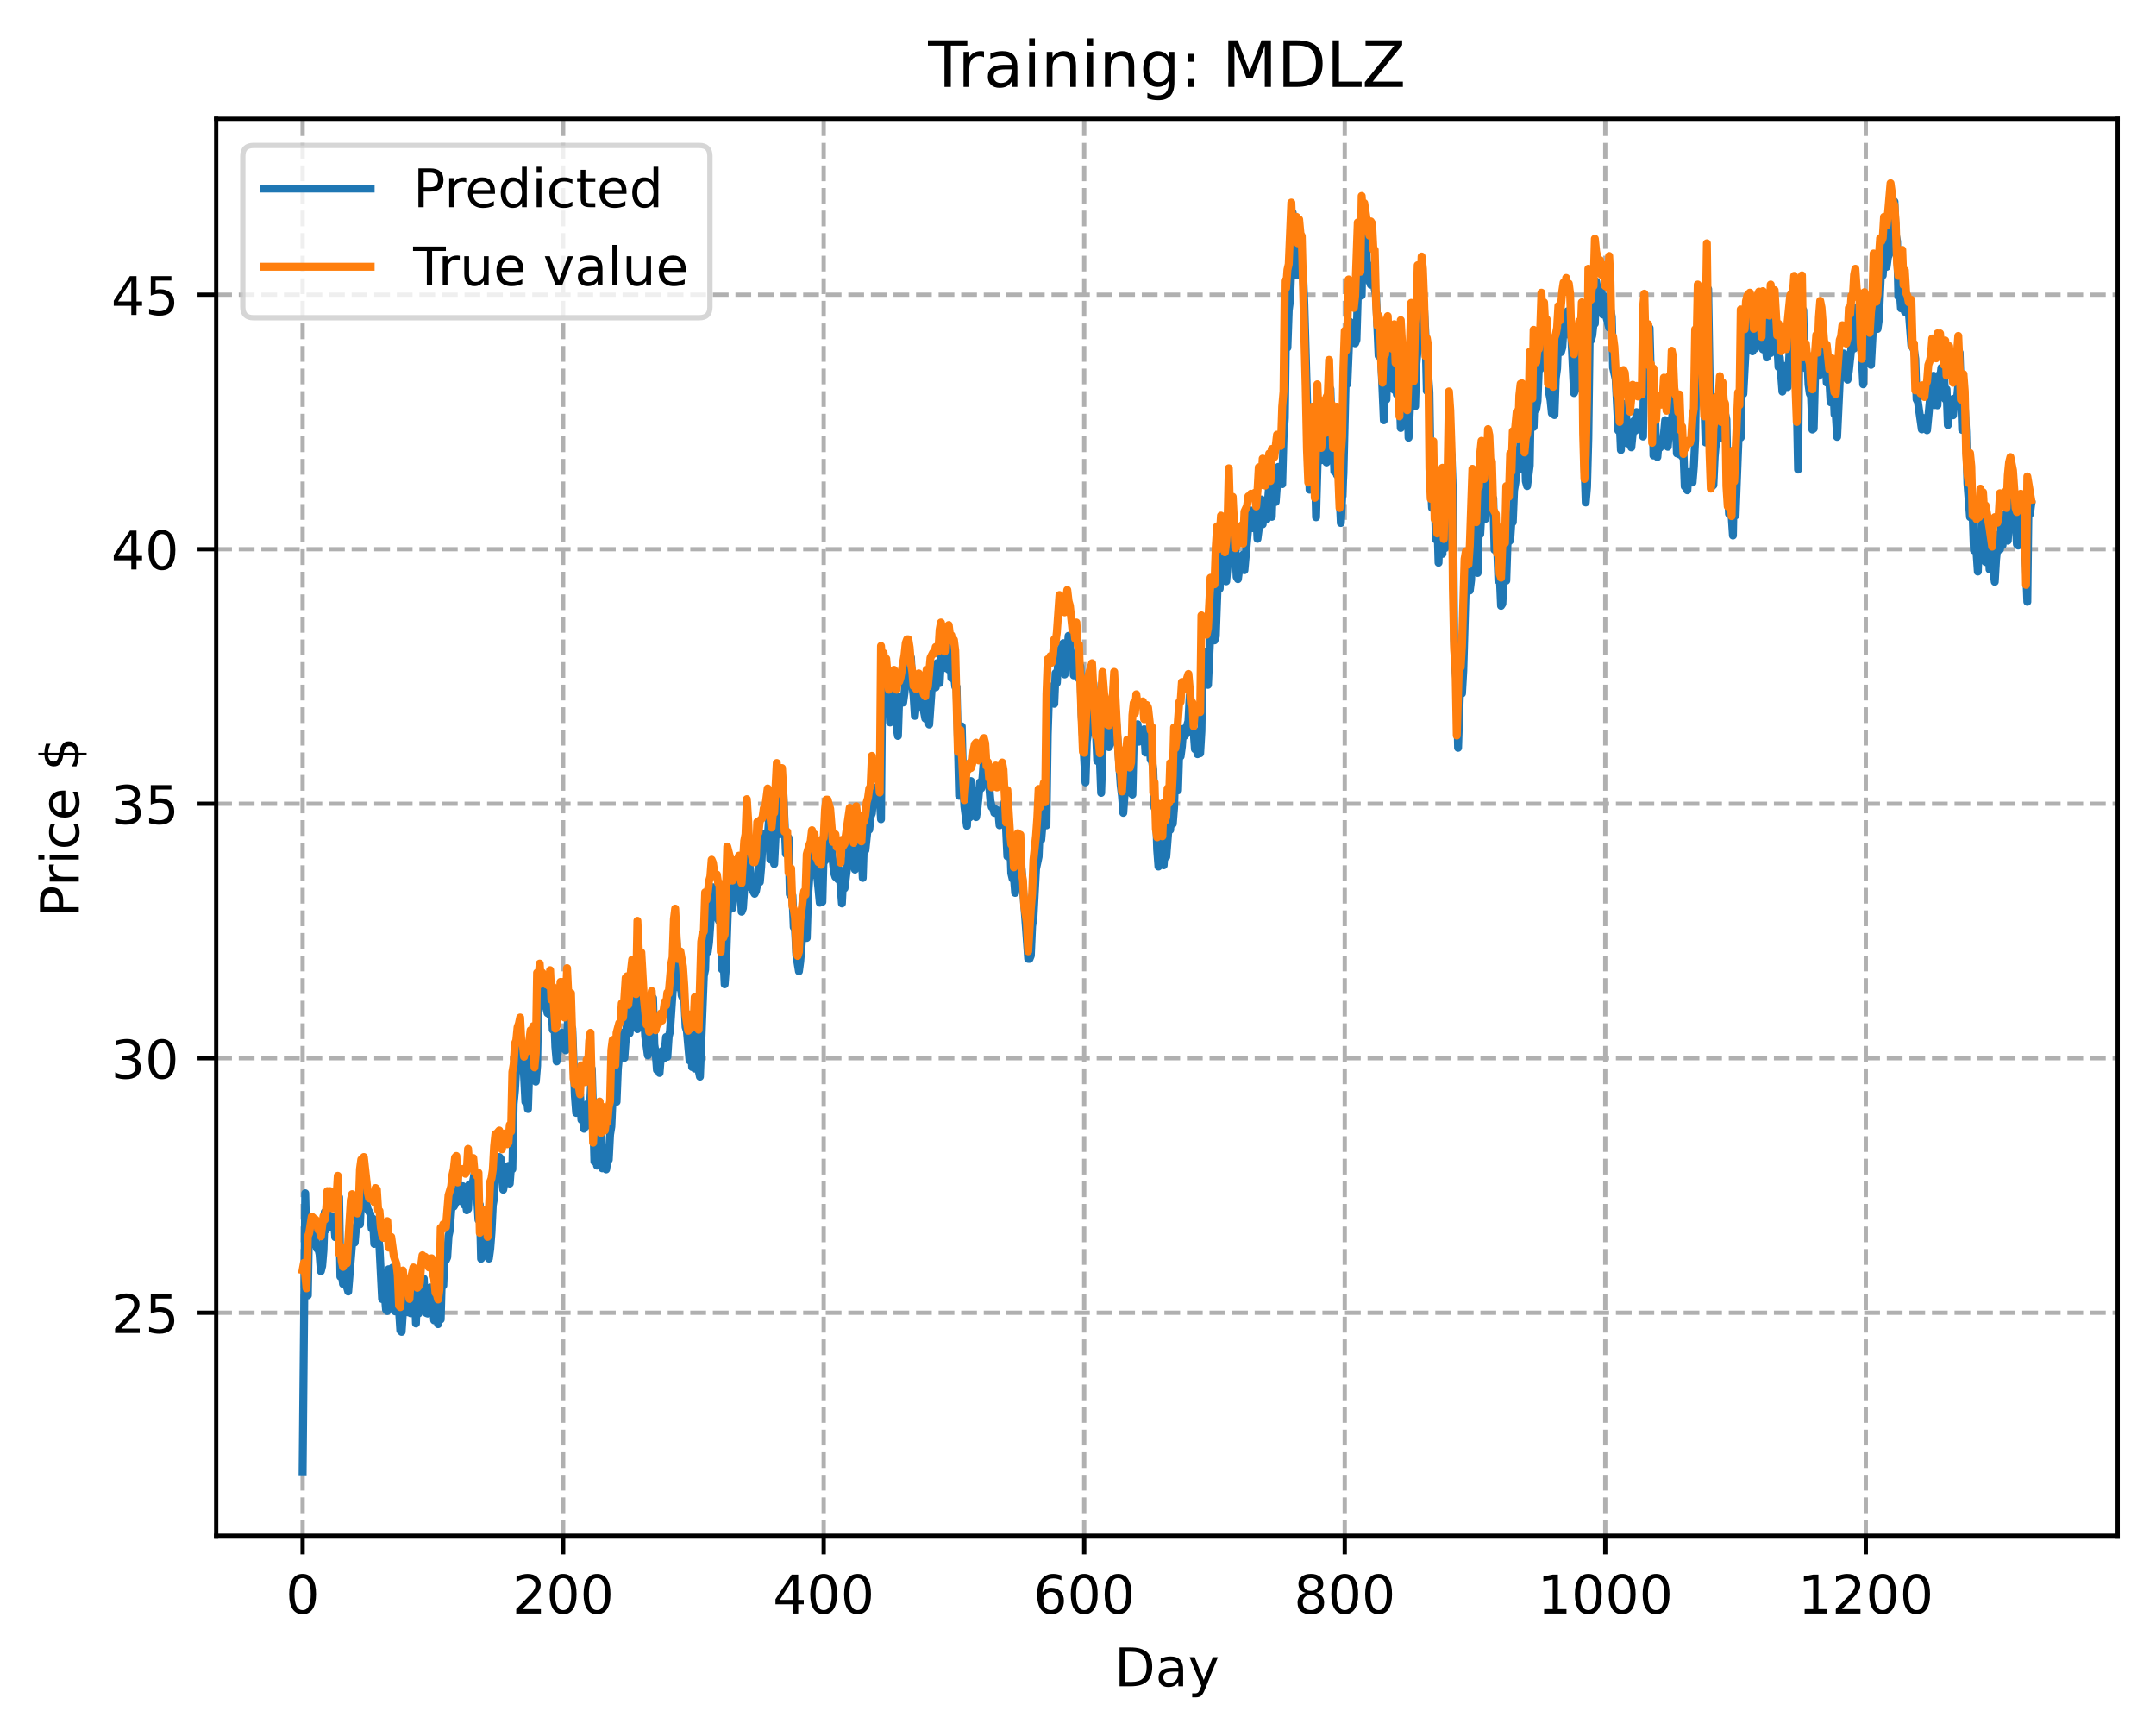 <?xml version="1.0" encoding="utf-8" standalone="no"?>
<!DOCTYPE svg PUBLIC "-//W3C//DTD SVG 1.1//EN"
  "http://www.w3.org/Graphics/SVG/1.1/DTD/svg11.dtd">
<!-- Created with matplotlib (https://matplotlib.org/) -->
<svg height="325.986pt" version="1.1" viewBox="0 0 404.923 325.986" width="404.923pt" xmlns="http://www.w3.org/2000/svg" xmlns:xlink="http://www.w3.org/1999/xlink">
 <defs>
  <style type="text/css">
*{stroke-linecap:butt;stroke-linejoin:round;}
  </style>
 </defs>
 <g id="figure_1">
  <g id="patch_1">
   <path d="M 0 325.986 
L 404.923 325.986 
L 404.923 0 
L 0 0 
z
" style="fill:#ffffff;"/>
  </g>
  <g id="axes_1">
   <g id="patch_2">
    <path d="M 40.603 288.43 
L 397.723 288.43 
L 397.723 22.318 
L 40.603 22.318 
z
" style="fill:#ffffff;"/>
   </g>
   <g id="matplotlib.axis_1">
    <g id="xtick_1">
     <g id="line2d_1">
      <path clip-path="url(#p2ff7e4d60c)" d="M 56.836 288.43 
L 56.836 22.318 
" style="fill:none;stroke:#b0b0b0;stroke-dasharray:2.96,1.28;stroke-dashoffset:0;stroke-width:0.8;"/>
     </g>
     <g id="line2d_2">
      <defs>
       <path d="M 0 0 
L 0 3.5 
" id="m10fdffe101" style="stroke:#000000;stroke-width:0.8;"/>
      </defs>
      <g>
       <use style="stroke:#000000;stroke-width:0.8;" x="56.836" xlink:href="#m10fdffe101" y="288.43"/>
      </g>
     </g>
     <g id="text_1">
      <!-- 0 -->
      <defs>
       <path d="M 31.781 66.406 
Q 24.172 66.406 20.328 58.906 
Q 16.5 51.422 16.5 36.375 
Q 16.5 21.391 20.328 13.891 
Q 24.172 6.391 31.781 6.391 
Q 39.453 6.391 43.281 13.891 
Q 47.125 21.391 47.125 36.375 
Q 47.125 51.422 43.281 58.906 
Q 39.453 66.406 31.781 66.406 
z
M 31.781 74.219 
Q 44.047 74.219 50.516 64.516 
Q 56.984 54.828 56.984 36.375 
Q 56.984 17.969 50.516 8.266 
Q 44.047 -1.422 31.781 -1.422 
Q 19.531 -1.422 13.062 8.266 
Q 6.594 17.969 6.594 36.375 
Q 6.594 54.828 13.062 64.516 
Q 19.531 74.219 31.781 74.219 
z
" id="DejaVuSans-48"/>
      </defs>
      <g transform="translate(53.655 303.029)scale(0.1 -0.1)">
       <use xlink:href="#DejaVuSans-48"/>
      </g>
     </g>
    </g>
    <g id="xtick_2">
     <g id="line2d_3">
      <path clip-path="url(#p2ff7e4d60c)" d="M 105.766 288.43 
L 105.766 22.318 
" style="fill:none;stroke:#b0b0b0;stroke-dasharray:2.96,1.28;stroke-dashoffset:0;stroke-width:0.8;"/>
     </g>
     <g id="line2d_4">
      <g>
       <use style="stroke:#000000;stroke-width:0.8;" x="105.766" xlink:href="#m10fdffe101" y="288.43"/>
      </g>
     </g>
     <g id="text_2">
      <!-- 200 -->
      <defs>
       <path d="M 19.188 8.297 
L 53.609 8.297 
L 53.609 0 
L 7.328 0 
L 7.328 8.297 
Q 12.938 14.109 22.625 23.891 
Q 32.328 33.688 34.812 36.531 
Q 39.547 41.844 41.422 45.531 
Q 43.312 49.219 43.312 52.781 
Q 43.312 58.594 39.234 62.25 
Q 35.156 65.922 28.609 65.922 
Q 23.969 65.922 18.812 64.312 
Q 13.672 62.703 7.812 59.422 
L 7.812 69.391 
Q 13.766 71.781 18.938 73 
Q 24.125 74.219 28.422 74.219 
Q 39.75 74.219 46.484 68.547 
Q 53.219 62.891 53.219 53.422 
Q 53.219 48.922 51.531 44.891 
Q 49.859 40.875 45.406 35.406 
Q 44.188 33.984 37.641 27.219 
Q 31.109 20.453 19.188 8.297 
z
" id="DejaVuSans-50"/>
      </defs>
      <g transform="translate(96.223 303.029)scale(0.1 -0.1)">
       <use xlink:href="#DejaVuSans-50"/>
       <use x="63.623" xlink:href="#DejaVuSans-48"/>
       <use x="127.246" xlink:href="#DejaVuSans-48"/>
      </g>
     </g>
    </g>
    <g id="xtick_3">
     <g id="line2d_5">
      <path clip-path="url(#p2ff7e4d60c)" d="M 154.697 288.43 
L 154.697 22.318 
" style="fill:none;stroke:#b0b0b0;stroke-dasharray:2.96,1.28;stroke-dashoffset:0;stroke-width:0.8;"/>
     </g>
     <g id="line2d_6">
      <g>
       <use style="stroke:#000000;stroke-width:0.8;" x="154.697" xlink:href="#m10fdffe101" y="288.43"/>
      </g>
     </g>
     <g id="text_3">
      <!-- 400 -->
      <defs>
       <path d="M 37.797 64.312 
L 12.891 25.391 
L 37.797 25.391 
z
M 35.203 72.906 
L 47.609 72.906 
L 47.609 25.391 
L 58.016 25.391 
L 58.016 17.188 
L 47.609 17.188 
L 47.609 0 
L 37.797 0 
L 37.797 17.188 
L 4.891 17.188 
L 4.891 26.703 
z
" id="DejaVuSans-52"/>
      </defs>
      <g transform="translate(145.153 303.029)scale(0.1 -0.1)">
       <use xlink:href="#DejaVuSans-52"/>
       <use x="63.623" xlink:href="#DejaVuSans-48"/>
       <use x="127.246" xlink:href="#DejaVuSans-48"/>
      </g>
     </g>
    </g>
    <g id="xtick_4">
     <g id="line2d_7">
      <path clip-path="url(#p2ff7e4d60c)" d="M 203.628 288.43 
L 203.628 22.318 
" style="fill:none;stroke:#b0b0b0;stroke-dasharray:2.96,1.28;stroke-dashoffset:0;stroke-width:0.8;"/>
     </g>
     <g id="line2d_8">
      <g>
       <use style="stroke:#000000;stroke-width:0.8;" x="203.628" xlink:href="#m10fdffe101" y="288.43"/>
      </g>
     </g>
     <g id="text_4">
      <!-- 600 -->
      <defs>
       <path d="M 33.016 40.375 
Q 26.375 40.375 22.484 35.828 
Q 18.609 31.297 18.609 23.391 
Q 18.609 15.531 22.484 10.953 
Q 26.375 6.391 33.016 6.391 
Q 39.656 6.391 43.531 10.953 
Q 47.406 15.531 47.406 23.391 
Q 47.406 31.297 43.531 35.828 
Q 39.656 40.375 33.016 40.375 
z
M 52.594 71.297 
L 52.594 62.312 
Q 48.875 64.062 45.094 64.984 
Q 41.312 65.922 37.594 65.922 
Q 27.828 65.922 22.672 59.328 
Q 17.531 52.734 16.797 39.406 
Q 19.672 43.656 24.016 45.922 
Q 28.375 48.188 33.594 48.188 
Q 44.578 48.188 50.953 41.516 
Q 57.328 34.859 57.328 23.391 
Q 57.328 12.156 50.688 5.359 
Q 44.047 -1.422 33.016 -1.422 
Q 20.359 -1.422 13.672 8.266 
Q 6.984 17.969 6.984 36.375 
Q 6.984 53.656 15.188 63.938 
Q 23.391 74.219 37.203 74.219 
Q 40.922 74.219 44.703 73.484 
Q 48.484 72.75 52.594 71.297 
z
" id="DejaVuSans-54"/>
      </defs>
      <g transform="translate(194.084 303.029)scale(0.1 -0.1)">
       <use xlink:href="#DejaVuSans-54"/>
       <use x="63.623" xlink:href="#DejaVuSans-48"/>
       <use x="127.246" xlink:href="#DejaVuSans-48"/>
      </g>
     </g>
    </g>
    <g id="xtick_5">
     <g id="line2d_9">
      <path clip-path="url(#p2ff7e4d60c)" d="M 252.558 288.43 
L 252.558 22.318 
" style="fill:none;stroke:#b0b0b0;stroke-dasharray:2.96,1.28;stroke-dashoffset:0;stroke-width:0.8;"/>
     </g>
     <g id="line2d_10">
      <g>
       <use style="stroke:#000000;stroke-width:0.8;" x="252.558" xlink:href="#m10fdffe101" y="288.43"/>
      </g>
     </g>
     <g id="text_5">
      <!-- 800 -->
      <defs>
       <path d="M 31.781 34.625 
Q 24.75 34.625 20.719 30.859 
Q 16.703 27.094 16.703 20.516 
Q 16.703 13.922 20.719 10.156 
Q 24.75 6.391 31.781 6.391 
Q 38.812 6.391 42.859 10.172 
Q 46.922 13.969 46.922 20.516 
Q 46.922 27.094 42.891 30.859 
Q 38.875 34.625 31.781 34.625 
z
M 21.922 38.812 
Q 15.578 40.375 12.031 44.719 
Q 8.5 49.078 8.5 55.328 
Q 8.5 64.062 14.719 69.141 
Q 20.953 74.219 31.781 74.219 
Q 42.672 74.219 48.875 69.141 
Q 55.078 64.062 55.078 55.328 
Q 55.078 49.078 51.531 44.719 
Q 48 40.375 41.703 38.812 
Q 48.828 37.156 52.797 32.312 
Q 56.781 27.484 56.781 20.516 
Q 56.781 9.906 50.312 4.234 
Q 43.844 -1.422 31.781 -1.422 
Q 19.734 -1.422 13.25 4.234 
Q 6.781 9.906 6.781 20.516 
Q 6.781 27.484 10.781 32.312 
Q 14.797 37.156 21.922 38.812 
z
M 18.312 54.391 
Q 18.312 48.734 21.844 45.562 
Q 25.391 42.391 31.781 42.391 
Q 38.141 42.391 41.719 45.562 
Q 45.312 48.734 45.312 54.391 
Q 45.312 60.062 41.719 63.234 
Q 38.141 66.406 31.781 66.406 
Q 25.391 66.406 21.844 63.234 
Q 18.312 60.062 18.312 54.391 
z
" id="DejaVuSans-56"/>
      </defs>
      <g transform="translate(243.015 303.029)scale(0.1 -0.1)">
       <use xlink:href="#DejaVuSans-56"/>
       <use x="63.623" xlink:href="#DejaVuSans-48"/>
       <use x="127.246" xlink:href="#DejaVuSans-48"/>
      </g>
     </g>
    </g>
    <g id="xtick_6">
     <g id="line2d_11">
      <path clip-path="url(#p2ff7e4d60c)" d="M 301.489 288.43 
L 301.489 22.318 
" style="fill:none;stroke:#b0b0b0;stroke-dasharray:2.96,1.28;stroke-dashoffset:0;stroke-width:0.8;"/>
     </g>
     <g id="line2d_12">
      <g>
       <use style="stroke:#000000;stroke-width:0.8;" x="301.489" xlink:href="#m10fdffe101" y="288.43"/>
      </g>
     </g>
     <g id="text_6">
      <!-- 1000 -->
      <defs>
       <path d="M 12.406 8.297 
L 28.516 8.297 
L 28.516 63.922 
L 10.984 60.406 
L 10.984 69.391 
L 28.422 72.906 
L 38.281 72.906 
L 38.281 8.297 
L 54.391 8.297 
L 54.391 0 
L 12.406 0 
z
" id="DejaVuSans-49"/>
      </defs>
      <g transform="translate(288.764 303.029)scale(0.1 -0.1)">
       <use xlink:href="#DejaVuSans-49"/>
       <use x="63.623" xlink:href="#DejaVuSans-48"/>
       <use x="127.246" xlink:href="#DejaVuSans-48"/>
       <use x="190.869" xlink:href="#DejaVuSans-48"/>
      </g>
     </g>
    </g>
    <g id="xtick_7">
     <g id="line2d_13">
      <path clip-path="url(#p2ff7e4d60c)" d="M 350.419 288.43 
L 350.419 22.318 
" style="fill:none;stroke:#b0b0b0;stroke-dasharray:2.96,1.28;stroke-dashoffset:0;stroke-width:0.8;"/>
     </g>
     <g id="line2d_14">
      <g>
       <use style="stroke:#000000;stroke-width:0.8;" x="350.419" xlink:href="#m10fdffe101" y="288.43"/>
      </g>
     </g>
     <g id="text_7">
      <!-- 1200 -->
      <g transform="translate(337.694 303.029)scale(0.1 -0.1)">
       <use xlink:href="#DejaVuSans-49"/>
       <use x="63.623" xlink:href="#DejaVuSans-50"/>
       <use x="127.246" xlink:href="#DejaVuSans-48"/>
       <use x="190.869" xlink:href="#DejaVuSans-48"/>
      </g>
     </g>
    </g>
    <g id="text_8">
     <!-- Day -->
     <defs>
      <path d="M 19.672 64.797 
L 19.672 8.109 
L 31.594 8.109 
Q 46.688 8.109 53.688 14.938 
Q 60.688 21.781 60.688 36.531 
Q 60.688 51.172 53.688 57.984 
Q 46.688 64.797 31.594 64.797 
z
M 9.812 72.906 
L 30.078 72.906 
Q 51.266 72.906 61.172 64.094 
Q 71.094 55.281 71.094 36.531 
Q 71.094 17.672 61.125 8.828 
Q 51.172 0 30.078 0 
L 9.812 0 
z
" id="DejaVuSans-68"/>
      <path d="M 34.281 27.484 
Q 23.391 27.484 19.188 25 
Q 14.984 22.516 14.984 16.5 
Q 14.984 11.719 18.141 8.906 
Q 21.297 6.109 26.703 6.109 
Q 34.188 6.109 38.703 11.406 
Q 43.219 16.703 43.219 25.484 
L 43.219 27.484 
z
M 52.203 31.203 
L 52.203 0 
L 43.219 0 
L 43.219 8.297 
Q 40.141 3.328 35.547 0.953 
Q 30.953 -1.422 24.312 -1.422 
Q 15.922 -1.422 10.953 3.297 
Q 6 8.016 6 15.922 
Q 6 25.141 12.172 29.828 
Q 18.359 34.516 30.609 34.516 
L 43.219 34.516 
L 43.219 35.406 
Q 43.219 41.609 39.141 45 
Q 35.062 48.391 27.688 48.391 
Q 23 48.391 18.547 47.266 
Q 14.109 46.141 10.016 43.891 
L 10.016 52.203 
Q 14.938 54.109 19.578 55.047 
Q 24.219 56 28.609 56 
Q 40.484 56 46.344 49.844 
Q 52.203 43.703 52.203 31.203 
z
" id="DejaVuSans-97"/>
      <path d="M 32.172 -5.078 
Q 28.375 -14.844 24.75 -17.812 
Q 21.141 -20.797 15.094 -20.797 
L 7.906 -20.797 
L 7.906 -13.281 
L 13.188 -13.281 
Q 16.891 -13.281 18.938 -11.516 
Q 21 -9.766 23.484 -3.219 
L 25.094 0.875 
L 2.984 54.688 
L 12.5 54.688 
L 29.594 11.922 
L 46.688 54.688 
L 56.203 54.688 
z
" id="DejaVuSans-121"/>
     </defs>
     <g transform="translate(209.29 316.707)scale(0.1 -0.1)">
      <use xlink:href="#DejaVuSans-68"/>
      <use x="77.002" xlink:href="#DejaVuSans-97"/>
      <use x="138.281" xlink:href="#DejaVuSans-121"/>
     </g>
    </g>
   </g>
   <g id="matplotlib.axis_2">
    <g id="ytick_1">
     <g id="line2d_15">
      <path clip-path="url(#p2ff7e4d60c)" d="M 40.603 246.552 
L 397.723 246.552 
" style="fill:none;stroke:#b0b0b0;stroke-dasharray:2.96,1.28;stroke-dashoffset:0;stroke-width:0.8;"/>
     </g>
     <g id="line2d_16">
      <defs>
       <path d="M 0 0 
L -3.5 0 
" id="mc58f0e9770" style="stroke:#000000;stroke-width:0.8;"/>
      </defs>
      <g>
       <use style="stroke:#000000;stroke-width:0.8;" x="40.603" xlink:href="#mc58f0e9770" y="246.552"/>
      </g>
     </g>
     <g id="text_9">
      <!-- 25 -->
      <defs>
       <path d="M 10.797 72.906 
L 49.516 72.906 
L 49.516 64.594 
L 19.828 64.594 
L 19.828 46.734 
Q 21.969 47.469 24.109 47.828 
Q 26.266 48.188 28.422 48.188 
Q 40.625 48.188 47.75 41.5 
Q 54.891 34.812 54.891 23.391 
Q 54.891 11.625 47.562 5.094 
Q 40.234 -1.422 26.906 -1.422 
Q 22.312 -1.422 17.547 -0.641 
Q 12.797 0.141 7.719 1.703 
L 7.719 11.625 
Q 12.109 9.234 16.797 8.062 
Q 21.484 6.891 26.703 6.891 
Q 35.156 6.891 40.078 11.328 
Q 45.016 15.766 45.016 23.391 
Q 45.016 31 40.078 35.438 
Q 35.156 39.891 26.703 39.891 
Q 22.75 39.891 18.812 39.016 
Q 14.891 38.141 10.797 36.281 
z
" id="DejaVuSans-53"/>
      </defs>
      <g transform="translate(20.878 250.351)scale(0.1 -0.1)">
       <use xlink:href="#DejaVuSans-50"/>
       <use x="63.623" xlink:href="#DejaVuSans-53"/>
      </g>
     </g>
    </g>
    <g id="ytick_2">
     <g id="line2d_17">
      <path clip-path="url(#p2ff7e4d60c)" d="M 40.603 198.751 
L 397.723 198.751 
" style="fill:none;stroke:#b0b0b0;stroke-dasharray:2.96,1.28;stroke-dashoffset:0;stroke-width:0.8;"/>
     </g>
     <g id="line2d_18">
      <g>
       <use style="stroke:#000000;stroke-width:0.8;" x="40.603" xlink:href="#mc58f0e9770" y="198.751"/>
      </g>
     </g>
     <g id="text_10">
      <!-- 30 -->
      <defs>
       <path d="M 40.578 39.312 
Q 47.656 37.797 51.625 33 
Q 55.609 28.219 55.609 21.188 
Q 55.609 10.406 48.188 4.484 
Q 40.766 -1.422 27.094 -1.422 
Q 22.516 -1.422 17.656 -0.516 
Q 12.797 0.391 7.625 2.203 
L 7.625 11.719 
Q 11.719 9.328 16.594 8.109 
Q 21.484 6.891 26.812 6.891 
Q 36.078 6.891 40.938 10.547 
Q 45.797 14.203 45.797 21.188 
Q 45.797 27.641 41.281 31.266 
Q 36.766 34.906 28.719 34.906 
L 20.219 34.906 
L 20.219 43.016 
L 29.109 43.016 
Q 36.375 43.016 40.234 45.922 
Q 44.094 48.828 44.094 54.297 
Q 44.094 59.906 40.109 62.906 
Q 36.141 65.922 28.719 65.922 
Q 24.656 65.922 20.016 65.031 
Q 15.375 64.156 9.812 62.312 
L 9.812 71.094 
Q 15.438 72.656 20.344 73.438 
Q 25.25 74.219 29.594 74.219 
Q 40.828 74.219 47.359 69.109 
Q 53.906 64.016 53.906 55.328 
Q 53.906 49.266 50.438 45.094 
Q 46.969 40.922 40.578 39.312 
z
" id="DejaVuSans-51"/>
      </defs>
      <g transform="translate(20.878 202.551)scale(0.1 -0.1)">
       <use xlink:href="#DejaVuSans-51"/>
       <use x="63.623" xlink:href="#DejaVuSans-48"/>
      </g>
     </g>
    </g>
    <g id="ytick_3">
     <g id="line2d_19">
      <path clip-path="url(#p2ff7e4d60c)" d="M 40.603 150.951 
L 397.723 150.951 
" style="fill:none;stroke:#b0b0b0;stroke-dasharray:2.96,1.28;stroke-dashoffset:0;stroke-width:0.8;"/>
     </g>
     <g id="line2d_20">
      <g>
       <use style="stroke:#000000;stroke-width:0.8;" x="40.603" xlink:href="#mc58f0e9770" y="150.951"/>
      </g>
     </g>
     <g id="text_11">
      <!-- 35 -->
      <g transform="translate(20.878 154.75)scale(0.1 -0.1)">
       <use xlink:href="#DejaVuSans-51"/>
       <use x="63.623" xlink:href="#DejaVuSans-53"/>
      </g>
     </g>
    </g>
    <g id="ytick_4">
     <g id="line2d_21">
      <path clip-path="url(#p2ff7e4d60c)" d="M 40.603 103.151 
L 397.723 103.151 
" style="fill:none;stroke:#b0b0b0;stroke-dasharray:2.96,1.28;stroke-dashoffset:0;stroke-width:0.8;"/>
     </g>
     <g id="line2d_22">
      <g>
       <use style="stroke:#000000;stroke-width:0.8;" x="40.603" xlink:href="#mc58f0e9770" y="103.151"/>
      </g>
     </g>
     <g id="text_12">
      <!-- 40 -->
      <g transform="translate(20.878 106.95)scale(0.1 -0.1)">
       <use xlink:href="#DejaVuSans-52"/>
       <use x="63.623" xlink:href="#DejaVuSans-48"/>
      </g>
     </g>
    </g>
    <g id="ytick_5">
     <g id="line2d_23">
      <path clip-path="url(#p2ff7e4d60c)" d="M 40.603 55.351 
L 397.723 55.351 
" style="fill:none;stroke:#b0b0b0;stroke-dasharray:2.96,1.28;stroke-dashoffset:0;stroke-width:0.8;"/>
     </g>
     <g id="line2d_24">
      <g>
       <use style="stroke:#000000;stroke-width:0.8;" x="40.603" xlink:href="#mc58f0e9770" y="55.351"/>
      </g>
     </g>
     <g id="text_13">
      <!-- 45 -->
      <g transform="translate(20.878 59.15)scale(0.1 -0.1)">
       <use xlink:href="#DejaVuSans-52"/>
       <use x="63.623" xlink:href="#DejaVuSans-53"/>
      </g>
     </g>
    </g>
    <g id="text_14">
     <!-- Price $ -->
     <defs>
      <path d="M 19.672 64.797 
L 19.672 37.406 
L 32.078 37.406 
Q 38.969 37.406 42.719 40.969 
Q 46.484 44.531 46.484 51.125 
Q 46.484 57.672 42.719 61.234 
Q 38.969 64.797 32.078 64.797 
z
M 9.812 72.906 
L 32.078 72.906 
Q 44.344 72.906 50.609 67.359 
Q 56.891 61.812 56.891 51.125 
Q 56.891 40.328 50.609 34.812 
Q 44.344 29.297 32.078 29.297 
L 19.672 29.297 
L 19.672 0 
L 9.812 0 
z
" id="DejaVuSans-80"/>
      <path d="M 41.109 46.297 
Q 39.594 47.172 37.812 47.578 
Q 36.031 48 33.891 48 
Q 26.266 48 22.188 43.047 
Q 18.109 38.094 18.109 28.812 
L 18.109 0 
L 9.078 0 
L 9.078 54.688 
L 18.109 54.688 
L 18.109 46.188 
Q 20.953 51.172 25.484 53.578 
Q 30.031 56 36.531 56 
Q 37.453 56 38.578 55.875 
Q 39.703 55.766 41.062 55.516 
z
" id="DejaVuSans-114"/>
      <path d="M 9.422 54.688 
L 18.406 54.688 
L 18.406 0 
L 9.422 0 
z
M 9.422 75.984 
L 18.406 75.984 
L 18.406 64.594 
L 9.422 64.594 
z
" id="DejaVuSans-105"/>
      <path d="M 48.781 52.594 
L 48.781 44.188 
Q 44.969 46.297 41.141 47.344 
Q 37.312 48.391 33.406 48.391 
Q 24.656 48.391 19.812 42.844 
Q 14.984 37.312 14.984 27.297 
Q 14.984 17.281 19.812 11.734 
Q 24.656 6.203 33.406 6.203 
Q 37.312 6.203 41.141 7.25 
Q 44.969 8.297 48.781 10.406 
L 48.781 2.094 
Q 45.016 0.344 40.984 -0.531 
Q 36.969 -1.422 32.422 -1.422 
Q 20.062 -1.422 12.781 6.344 
Q 5.516 14.109 5.516 27.297 
Q 5.516 40.672 12.859 48.328 
Q 20.219 56 33.016 56 
Q 37.156 56 41.109 55.141 
Q 45.062 54.297 48.781 52.594 
z
" id="DejaVuSans-99"/>
      <path d="M 56.203 29.594 
L 56.203 25.203 
L 14.891 25.203 
Q 15.484 15.922 20.484 11.062 
Q 25.484 6.203 34.422 6.203 
Q 39.594 6.203 44.453 7.469 
Q 49.312 8.734 54.109 11.281 
L 54.109 2.781 
Q 49.266 0.734 44.188 -0.344 
Q 39.109 -1.422 33.891 -1.422 
Q 20.797 -1.422 13.156 6.188 
Q 5.516 13.812 5.516 26.812 
Q 5.516 40.234 12.766 48.109 
Q 20.016 56 32.328 56 
Q 43.359 56 49.781 48.891 
Q 56.203 41.797 56.203 29.594 
z
M 47.219 32.234 
Q 47.125 39.594 43.094 43.984 
Q 39.062 48.391 32.422 48.391 
Q 24.906 48.391 20.391 44.141 
Q 15.875 39.891 15.188 32.172 
z
" id="DejaVuSans-101"/>
      <path id="DejaVuSans-32"/>
      <path d="M 33.797 -14.703 
L 28.906 -14.703 
L 28.859 0 
Q 23.734 0.094 18.609 1.188 
Q 13.484 2.297 8.297 4.5 
L 8.297 13.281 
Q 13.281 10.156 18.375 8.562 
Q 23.484 6.984 28.906 6.938 
L 28.906 29.203 
Q 18.109 30.953 13.203 35.156 
Q 8.297 39.359 8.297 46.688 
Q 8.297 54.641 13.625 59.219 
Q 18.953 63.812 28.906 64.5 
L 28.906 75.984 
L 33.797 75.984 
L 33.797 64.656 
Q 38.328 64.453 42.578 63.688 
Q 46.828 62.938 50.875 61.625 
L 50.875 53.078 
Q 46.828 55.125 42.547 56.25 
Q 38.281 57.375 33.797 57.562 
L 33.797 36.719 
Q 44.875 35.016 50.094 30.609 
Q 55.328 26.219 55.328 18.609 
Q 55.328 10.359 49.781 5.594 
Q 44.234 0.828 33.797 0.094 
z
M 28.906 37.594 
L 28.906 57.625 
Q 23.25 56.984 20.266 54.391 
Q 17.281 51.812 17.281 47.516 
Q 17.281 43.312 20.031 40.969 
Q 22.797 38.625 28.906 37.594 
z
M 33.797 28.219 
L 33.797 7.078 
Q 39.984 7.906 43.141 10.594 
Q 46.297 13.281 46.297 17.672 
Q 46.297 21.969 43.281 24.5 
Q 40.281 27.047 33.797 28.219 
z
" id="DejaVuSans-36"/>
     </defs>
     <g transform="translate(14.798 172.342)rotate(-90)scale(0.1 -0.1)">
      <use xlink:href="#DejaVuSans-80"/>
      <use x="58.553" xlink:href="#DejaVuSans-114"/>
      <use x="99.666" xlink:href="#DejaVuSans-105"/>
      <use x="127.449" xlink:href="#DejaVuSans-99"/>
      <use x="182.43" xlink:href="#DejaVuSans-101"/>
      <use x="243.953" xlink:href="#DejaVuSans-32"/>
      <use x="275.74" xlink:href="#DejaVuSans-36"/>
     </g>
    </g>
   </g>
   <g id="line2d_25">
    <path clip-path="url(#p2ff7e4d60c)" d="M 56.836 276.334 
L 57.325 224.109 
L 57.814 243.289 
L 58.059 229.616 
L 58.548 231.67 
L 58.793 229.202 
L 59.038 233.703 
L 59.282 233.123 
L 59.527 234.492 
L 59.772 234.486 
L 60.016 235.581 
L 60.261 238.746 
L 60.506 237.763 
L 60.75 234.833 
L 60.995 227.641 
L 61.24 230.975 
L 61.484 230.054 
L 61.729 228.125 
L 61.974 230.521 
L 62.463 228.555 
L 62.708 229.125 
L 62.952 232.353 
L 63.197 228.662 
L 63.441 229.144 
L 63.686 224.847 
L 63.931 239.776 
L 64.175 238.647 
L 64.42 241.15 
L 64.665 239.036 
L 64.909 239.878 
L 65.154 241.705 
L 65.399 242.563 
L 66.133 233.47 
L 66.377 232.441 
L 66.622 233.37 
L 66.867 230.505 
L 67.111 229.708 
L 67.356 226.721 
L 67.601 229.963 
L 68.09 219.062 
L 68.335 224.689 
L 68.579 221.13 
L 68.824 226.117 
L 69.069 227.147 
L 69.558 227.984 
L 69.802 230.75 
L 70.047 228.893 
L 70.292 233.622 
L 70.536 230.994 
L 70.781 230.8 
L 71.026 232.137 
L 71.27 234.272 
L 71.76 243.983 
L 72.004 242.055 
L 72.249 243.003 
L 72.494 245.949 
L 72.738 246.229 
L 72.983 238.385 
L 73.228 242.427 
L 73.717 238.073 
L 73.962 244.656 
L 74.206 246.287 
L 74.696 244.101 
L 74.94 246.067 
L 75.185 249.873 
L 75.429 250.133 
L 75.919 242.522 
L 76.408 245.459 
L 76.653 246.469 
L 76.897 246.007 
L 77.142 246.653 
L 77.631 238.533 
L 77.876 241.162 
L 78.121 248.564 
L 78.365 241.25 
L 78.61 246.701 
L 78.855 245.287 
L 79.099 245.658 
L 79.344 241.606 
L 79.589 240.149 
L 79.833 245.021 
L 80.078 246.613 
L 80.323 246.703 
L 80.567 245.803 
L 80.812 241.809 
L 81.301 245.67 
L 81.546 247.979 
L 81.79 243.283 
L 82.035 241.573 
L 82.28 248.693 
L 82.524 246.679 
L 82.769 247.802 
L 83.014 238.668 
L 83.258 241.453 
L 83.503 235.138 
L 83.748 236.682 
L 83.992 236.141 
L 84.237 232.176 
L 84.482 231.074 
L 84.726 227.467 
L 84.971 225.708 
L 85.216 226.608 
L 85.46 226.198 
L 85.705 221.329 
L 85.95 221.308 
L 86.194 225.554 
L 86.439 223.738 
L 86.684 223.476 
L 86.928 222.791 
L 87.173 226.268 
L 87.417 225.422 
L 87.662 227.308 
L 87.907 227.053 
L 88.151 222.45 
L 88.396 222.902 
L 88.641 222.959 
L 89.13 220.336 
L 89.375 224.813 
L 89.619 225.169 
L 89.864 229.111 
L 90.109 226.257 
L 90.353 236.412 
L 90.843 233.599 
L 91.087 230.881 
L 91.332 235.7 
L 91.577 235.808 
L 91.821 236.381 
L 92.066 234.606 
L 92.311 231.441 
L 92.555 226.366 
L 92.8 224.981 
L 93.044 219.494 
L 93.289 217.41 
L 93.534 218.57 
L 93.778 217.305 
L 94.023 217.582 
L 94.268 219.553 
L 94.512 223.44 
L 94.757 222.052 
L 95.002 219.764 
L 95.491 218.974 
L 95.736 222.287 
L 95.98 218.891 
L 96.225 219.592 
L 96.47 207.335 
L 96.714 204.775 
L 96.959 200.476 
L 97.204 199.946 
L 97.448 199.91 
L 97.938 196.606 
L 98.182 197.254 
L 98.672 206.946 
L 98.916 206.022 
L 99.161 208.294 
L 99.405 200.748 
L 99.65 197.073 
L 99.895 195.519 
L 100.139 199.299 
L 100.384 197.734 
L 100.629 203.14 
L 100.873 200.161 
L 101.118 188.094 
L 101.363 188.97 
L 101.607 182.817 
L 101.852 187.82 
L 102.097 184.982 
L 102.586 189.299 
L 102.831 190.278 
L 103.075 190.344 
L 103.32 190.689 
L 103.565 187.774 
L 103.809 193.393 
L 104.054 189.987 
L 104.299 196.59 
L 104.543 199.341 
L 104.788 197.501 
L 105.277 196.126 
L 105.522 193.953 
L 105.766 195.169 
L 106.011 194.576 
L 106.256 197.26 
L 106.5 195.988 
L 106.745 189.647 
L 106.99 194.198 
L 107.234 195.9 
L 107.479 193.18 
L 107.968 205.869 
L 108.213 209.021 
L 108.458 208.739 
L 108.702 208.817 
L 108.947 205.553 
L 109.192 210.327 
L 109.436 208.025 
L 109.681 211.999 
L 109.926 208.488 
L 110.17 211.454 
L 110.415 207.257 
L 110.66 210.821 
L 111.149 200.725 
L 111.638 218.157 
L 111.883 213.247 
L 112.127 218.923 
L 112.617 212.859 
L 112.861 211.334 
L 113.106 219.425 
L 113.351 215.591 
L 113.595 218.661 
L 113.84 219.635 
L 114.085 218.048 
L 114.329 217.831 
L 114.574 213.102 
L 114.819 211.591 
L 115.063 206.055 
L 115.308 204.366 
L 115.553 206.793 
L 115.797 206.929 
L 116.042 200.698 
L 116.531 195.84 
L 116.776 195.669 
L 117.02 193.917 
L 117.265 198.681 
L 117.999 188.654 
L 118.244 194.069 
L 118.488 191.602 
L 118.978 184.524 
L 119.222 191.331 
L 119.467 187.862 
L 119.712 193.287 
L 119.956 179.685 
L 120.446 186.071 
L 120.69 186.033 
L 121.18 194.647 
L 121.669 198.201 
L 121.914 194.254 
L 122.158 196.21 
L 122.403 190.122 
L 122.648 187.434 
L 122.892 196.195 
L 123.137 197.744 
L 123.381 200.97 
L 123.626 198.419 
L 123.871 201.519 
L 124.115 198.402 
L 124.36 197.381 
L 124.605 198.852 
L 124.849 197.591 
L 125.094 194.772 
L 125.339 198.479 
L 125.583 194.722 
L 125.828 193.742 
L 126.807 179.244 
L 127.051 176.337 
L 127.541 185.513 
L 127.785 183.927 
L 128.03 186.977 
L 128.275 187.458 
L 128.519 187.637 
L 128.764 192.882 
L 129.008 193.651 
L 129.498 199.173 
L 129.742 194.572 
L 129.987 200.408 
L 130.232 197.162 
L 130.476 200.697 
L 130.721 193.28 
L 131.21 201.034 
L 131.455 202.215 
L 132.189 183.292 
L 132.434 182.114 
L 132.678 174.371 
L 132.923 178.78 
L 133.168 177.028 
L 133.412 173.518 
L 133.657 168.315 
L 133.902 166.633 
L 134.146 167.473 
L 134.391 171.022 
L 134.636 169.79 
L 134.88 172.639 
L 135.125 173.114 
L 135.369 172.058 
L 135.614 182.054 
L 135.859 179.7 
L 136.103 184.858 
L 136.348 181.58 
L 136.837 166.761 
L 137.082 170.785 
L 137.327 167.628 
L 137.571 170.577 
L 138.061 165.348 
L 138.305 165.195 
L 138.55 166.024 
L 138.795 165.023 
L 139.039 165.978 
L 139.284 171.233 
L 139.529 170.578 
L 139.773 166.952 
L 140.263 162.542 
L 140.507 156.946 
L 140.996 166.612 
L 141.73 167.862 
L 141.975 167.365 
L 142.22 166.092 
L 142.464 162.578 
L 142.709 165.669 
L 142.954 162.853 
L 143.198 158.416 
L 143.443 157.169 
L 143.688 156.529 
L 143.932 157.874 
L 144.177 157.716 
L 144.422 153.856 
L 144.666 161.408 
L 144.911 160.271 
L 145.4 162.273 
L 146.134 147.631 
L 146.379 156.703 
L 146.624 154.158 
L 146.868 149.274 
L 147.113 148.747 
L 147.602 160.363 
L 147.847 160.461 
L 148.091 157.349 
L 148.336 167.952 
L 148.581 168.236 
L 148.825 168.191 
L 149.07 174.127 
L 149.315 174.498 
L 149.559 179.452 
L 150.049 182.429 
L 150.293 180.613 
L 150.783 174.59 
L 151.027 175.07 
L 151.272 173.557 
L 151.517 176.159 
L 151.761 168.375 
L 152.006 164.737 
L 152.251 164.524 
L 152.495 162.478 
L 152.74 158.53 
L 152.984 162.769 
L 153.229 161.892 
L 153.963 169.545 
L 154.208 167.915 
L 154.452 169.375 
L 154.697 160.039 
L 154.942 161.664 
L 155.186 158.447 
L 155.676 155.187 
L 156.654 163.94 
L 156.899 164.7 
L 157.144 162.151 
L 157.388 165.162 
L 157.633 163.306 
L 158.122 169.685 
L 158.367 164.696 
L 158.612 166.838 
L 159.345 160.991 
L 159.835 152.173 
L 160.079 160.088 
L 160.569 163.322 
L 160.813 162.142 
L 161.058 156.461 
L 161.547 161.437 
L 161.792 159.5 
L 162.037 164.889 
L 162.281 157.579 
L 162.526 159.704 
L 163.015 155.041 
L 163.26 155.817 
L 163.505 153.372 
L 163.749 152.785 
L 163.994 149.774 
L 164.239 149.553 
L 164.483 147.931 
L 164.728 148.017 
L 164.972 150.242 
L 165.217 149.701 
L 165.462 153.862 
L 165.706 125.843 
L 165.951 130.221 
L 166.196 128.448 
L 166.44 131.054 
L 166.685 128.436 
L 166.93 129.581 
L 167.174 135.687 
L 167.419 132.519 
L 167.664 133.62 
L 167.908 132.469 
L 168.153 130.123 
L 168.398 136.653 
L 168.642 138.223 
L 168.887 130.864 
L 169.132 132.128 
L 169.376 131.66 
L 169.621 131.956 
L 169.866 130.193 
L 170.11 127.318 
L 170.355 128.556 
L 170.6 125.903 
L 170.844 127.691 
L 171.089 123.502 
L 171.333 128.619 
L 171.578 130.629 
L 171.823 134.455 
L 172.312 129.612 
L 172.557 129.355 
L 172.801 132.7 
L 173.046 131.064 
L 173.78 134.948 
L 174.025 134.938 
L 174.269 128.293 
L 174.514 136.078 
L 175.003 129.086 
L 175.248 128.103 
L 175.493 128.198 
L 175.737 129.092 
L 175.982 124.555 
L 176.227 125.801 
L 176.471 128.285 
L 176.96 119.801 
L 177.205 125.411 
L 177.45 124.748 
L 177.694 125.502 
L 177.939 121.846 
L 178.184 125.775 
L 178.428 120.884 
L 178.673 127.338 
L 178.918 122.373 
L 179.162 126.66 
L 179.407 128.962 
L 179.652 129 
L 180.141 149.464 
L 180.386 139.761 
L 180.63 136.424 
L 180.875 146.551 
L 181.12 151.429 
L 181.609 155.128 
L 181.854 149.021 
L 182.098 153.546 
L 182.343 146.697 
L 182.588 152.904 
L 182.832 148.385 
L 183.077 152.345 
L 183.321 153.465 
L 183.566 151.881 
L 184.055 146.92 
L 184.3 148.048 
L 184.545 145.798 
L 184.789 142.477 
L 185.034 141.46 
L 185.279 145.239 
L 185.523 146.141 
L 185.768 147.474 
L 186.013 150.388 
L 186.257 151.567 
L 186.502 151.646 
L 186.747 152.662 
L 186.991 152.004 
L 187.481 152.331 
L 187.725 155.006 
L 187.97 153.509 
L 188.215 152.731 
L 188.459 151.268 
L 188.704 150.57 
L 189.193 160.835 
L 189.438 155.013 
L 189.682 157.196 
L 189.927 164.003 
L 190.172 165.041 
L 190.416 164.655 
L 190.661 167.699 
L 191.15 160.231 
L 191.395 162.004 
L 191.64 165.566 
L 191.884 163.309 
L 193.108 180.088 
L 193.352 180.094 
L 193.597 179.497 
L 193.842 173.932 
L 194.086 172.415 
L 194.575 163.203 
L 195.065 160.894 
L 195.309 154.947 
L 195.554 157.752 
L 196.043 151.844 
L 196.288 151.552 
L 196.533 155.018 
L 196.777 137.901 
L 197.022 130.321 
L 197.267 130.68 
L 197.511 128.922 
L 197.756 132.067 
L 198.001 132.184 
L 198.245 126.409 
L 198.49 128.265 
L 198.735 124.363 
L 198.979 122.466 
L 199.224 122.133 
L 199.469 121.029 
L 199.713 120.803 
L 199.958 126.673 
L 200.203 123.89 
L 200.447 122.678 
L 200.692 119.418 
L 200.936 120.843 
L 201.181 123.615 
L 201.426 123.509 
L 201.67 126.849 
L 201.915 126.005 
L 202.16 126.898 
L 202.404 122.604 
L 202.649 127.495 
L 202.894 125.124 
L 203.138 134.252 
L 203.872 146.944 
L 204.117 139.182 
L 204.851 134.763 
L 205.34 128.307 
L 205.585 131.667 
L 206.074 142.929 
L 206.319 142.372 
L 206.563 142.531 
L 206.808 148.916 
L 207.297 134.599 
L 207.542 137.997 
L 207.787 138.223 
L 208.031 140.024 
L 208.276 140.32 
L 208.521 139.663 
L 208.765 138.397 
L 209.01 135.569 
L 209.255 135.235 
L 209.499 133.286 
L 210.478 147.497 
L 210.723 149.489 
L 210.967 152.668 
L 211.457 145.634 
L 211.701 147.474 
L 211.946 143.889 
L 212.435 148.952 
L 212.68 149.23 
L 212.924 139.193 
L 213.169 136.593 
L 213.414 138.832 
L 213.658 136.022 
L 213.903 139.299 
L 214.148 137.678 
L 214.392 138.325 
L 214.882 136.968 
L 215.126 141.341 
L 215.371 139.74 
L 215.616 136.896 
L 215.86 138.873 
L 216.105 142.68 
L 216.35 142.761 
L 216.594 144.551 
L 216.839 151.721 
L 217.084 151.401 
L 217.328 159.532 
L 217.573 162.754 
L 217.818 156.607 
L 218.062 161.825 
L 218.307 159.097 
L 218.551 162.516 
L 218.796 158.563 
L 219.041 160.926 
L 219.53 154.639 
L 219.775 155.866 
L 220.019 148.561 
L 220.264 154.731 
L 220.509 151.668 
L 220.753 143.797 
L 220.998 145.074 
L 221.243 148.436 
L 221.487 140.928 
L 221.732 142.058 
L 221.977 140.2 
L 222.221 136.891 
L 222.466 138.238 
L 222.711 137.943 
L 222.955 136.242 
L 223.2 135.435 
L 223.445 130.613 
L 223.934 137.569 
L 224.179 137.379 
L 224.423 140.705 
L 224.668 139.513 
L 224.912 141.646 
L 225.157 137.326 
L 225.402 141.479 
L 225.646 137.326 
L 225.891 122.451 
L 226.136 128.509 
L 226.38 122.385 
L 226.625 124.431 
L 226.87 128.623 
L 227.604 112.746 
L 227.848 118.591 
L 228.093 120.274 
L 228.338 119.505 
L 228.827 106.092 
L 229.072 110.572 
L 229.561 101.488 
L 229.806 106.631 
L 230.05 106.854 
L 230.295 109.181 
L 230.784 103.872 
L 231.029 96.351 
L 231.273 101.722 
L 231.518 99.965 
L 231.763 97.14 
L 232.252 108.345 
L 232.497 108.772 
L 232.986 105.05 
L 233.231 106.803 
L 233.475 104.157 
L 233.72 107.091 
L 234.699 96.236 
L 234.943 95.879 
L 235.188 99.175 
L 235.433 99.198 
L 235.677 98.129 
L 235.922 95.519 
L 236.167 101.207 
L 236.411 99.313 
L 236.656 95.618 
L 236.9 93.809 
L 237.145 98.478 
L 237.39 95.221 
L 237.634 97.541 
L 237.879 97.585 
L 238.368 91.056 
L 238.613 90.125 
L 238.858 97.067 
L 239.102 89.288 
L 239.347 92.97 
L 239.592 94.279 
L 240.081 87.692 
L 240.326 89.765 
L 240.815 90.933 
L 241.06 82.193 
L 241.304 78.522 
L 241.549 60.406 
L 241.794 65.284 
L 242.038 58.286 
L 242.283 56.426 
L 242.527 49.925 
L 242.772 39.921 
L 243.017 47.014 
L 243.261 46.713 
L 243.506 51.702 
L 243.751 50.571 
L 243.995 51.363 
L 244.24 49.981 
L 244.729 51.287 
L 244.974 57.261 
L 245.953 91.971 
L 246.197 84.499 
L 246.442 82.258 
L 246.687 82.756 
L 246.931 86.819 
L 247.176 97.15 
L 247.665 79.319 
L 247.91 86.507 
L 248.155 80.649 
L 248.399 86.406 
L 248.644 86.35 
L 248.888 84.16 
L 249.133 86.856 
L 249.378 80.677 
L 249.622 78.058 
L 249.867 73.064 
L 250.112 80.745 
L 250.356 81.274 
L 250.601 88.553 
L 250.846 86.997 
L 251.09 89.192 
L 251.335 81.403 
L 251.58 92.739 
L 251.824 98.224 
L 252.314 88.89 
L 252.803 68.581 
L 253.048 72.104 
L 253.537 60.443 
L 253.782 60.636 
L 254.026 61.735 
L 254.271 63.649 
L 254.515 64.484 
L 254.76 63.844 
L 255.249 47.544 
L 255.494 53.184 
L 255.739 55.495 
L 255.983 44.051 
L 256.228 47.591 
L 256.473 43.647 
L 256.717 49.338 
L 256.962 49.739 
L 257.207 52.841 
L 257.451 53.476 
L 257.696 50.307 
L 257.941 50.327 
L 258.185 54.266 
L 258.43 55.453 
L 258.919 66.813 
L 259.164 66.823 
L 259.409 67.658 
L 259.898 78.931 
L 260.143 72.687 
L 260.387 75.039 
L 260.632 67.276 
L 260.876 65.996 
L 261.121 70.097 
L 261.366 69.413 
L 261.61 71.943 
L 261.855 73.247 
L 262.1 69.965 
L 262.344 74.085 
L 262.589 69.097 
L 262.834 72.935 
L 263.078 80.382 
L 263.323 68.424 
L 263.568 70.402 
L 263.812 75.463 
L 264.057 75.767 
L 264.302 72.193 
L 264.546 82.204 
L 265.036 71.224 
L 265.28 64.542 
L 265.525 67.566 
L 265.77 76.316 
L 266.014 68.291 
L 266.259 65.689 
L 266.503 58.613 
L 266.748 57.821 
L 266.993 61.1 
L 267.237 58.115 
L 267.482 58.259 
L 267.727 63.11 
L 267.971 73.419 
L 268.216 70.346 
L 268.461 73.661 
L 268.705 89.918 
L 268.95 95.406 
L 269.439 93.321 
L 269.684 101.333 
L 269.929 96.964 
L 270.173 105.693 
L 270.418 97.946 
L 270.663 103.371 
L 270.907 104.028 
L 271.152 96.035 
L 271.397 102.943 
L 271.641 97.61 
L 271.886 98.46 
L 272.375 83.878 
L 272.62 85.487 
L 272.864 92.432 
L 273.109 120.094 
L 273.354 125.932 
L 273.598 128.288 
L 273.843 140.449 
L 274.332 125.758 
L 274.577 130.244 
L 274.822 125.979 
L 275.311 109.409 
L 275.556 105.8 
L 276.045 110.906 
L 276.29 108.962 
L 276.779 94.008 
L 277.513 107.604 
L 277.758 98.358 
L 278.002 100.334 
L 278.491 91.127 
L 278.981 97.448 
L 279.225 93.185 
L 279.47 94.246 
L 279.715 88.277 
L 279.959 89.619 
L 280.204 94.306 
L 280.449 93.618 
L 280.693 103.276 
L 280.938 103.283 
L 281.183 102.73 
L 281.427 109.072 
L 281.672 108.119 
L 281.917 113.785 
L 282.161 113.413 
L 282.406 108.707 
L 282.651 106.874 
L 282.895 109.066 
L 283.14 101.564 
L 283.385 101.729 
L 283.629 101.487 
L 283.874 97.751 
L 284.118 98.065 
L 284.363 92.129 
L 284.608 90.677 
L 285.097 84.481 
L 285.342 88.186 
L 285.586 82.126 
L 286.076 77.686 
L 286.32 80.654 
L 286.565 90.391 
L 286.81 91.293 
L 287.299 87.423 
L 287.544 73.08 
L 287.788 75.007 
L 288.033 80.185 
L 288.278 73.084 
L 288.522 76.887 
L 288.767 75.276 
L 289.012 69.128 
L 289.256 69.358 
L 289.746 59.839 
L 289.99 68.604 
L 290.235 61.425 
L 290.479 68.581 
L 290.724 67.833 
L 290.969 73.928 
L 291.213 75.172 
L 291.458 77.627 
L 291.703 76.473 
L 291.947 77.958 
L 292.192 71.052 
L 292.437 69.23 
L 292.681 63.112 
L 292.926 61.214 
L 293.171 66.135 
L 293.415 65.264 
L 293.66 61.542 
L 293.905 61.519 
L 294.149 61.609 
L 294.394 58.466 
L 294.639 62.862 
L 294.883 60.274 
L 295.128 63.459 
L 295.617 73.831 
L 295.862 73.208 
L 296.106 70.735 
L 296.351 71.668 
L 296.596 66.799 
L 296.84 64.557 
L 297.085 70.261 
L 297.33 65.416 
L 297.574 87.013 
L 297.819 94.375 
L 298.064 91.47 
L 298.308 82.267 
L 298.553 63.487 
L 298.798 63.919 
L 299.042 63.038 
L 299.287 60.775 
L 299.532 60.783 
L 299.776 52.85 
L 300.021 54.372 
L 300.266 54.793 
L 300.51 56.867 
L 300.755 54.721 
L 301 59.062 
L 301.244 55.633 
L 301.489 55.92 
L 301.734 59.691 
L 302.223 61.562 
L 302.467 58.127 
L 302.712 59.517 
L 302.957 69.069 
L 303.446 71.237 
L 303.935 80.865 
L 304.18 78.852 
L 304.425 84.522 
L 304.669 76.851 
L 304.914 76.676 
L 305.159 75.858 
L 305.403 77.715 
L 305.648 83.281 
L 305.893 79.329 
L 306.382 84.019 
L 306.871 79.057 
L 307.116 80.9 
L 307.361 77.413 
L 307.85 80.625 
L 308.094 80.756 
L 308.339 79.385 
L 308.584 81.987 
L 308.828 65.44 
L 309.073 60.714 
L 309.318 68.399 
L 309.807 61.602 
L 310.052 70.853 
L 310.296 70.384 
L 310.541 85.547 
L 310.786 75.356 
L 311.03 84.896 
L 311.275 85.844 
L 311.52 82.907 
L 311.764 84.093 
L 312.009 82.583 
L 312.254 83.251 
L 312.498 81.553 
L 312.743 78.92 
L 313.232 83.915 
L 313.477 80.98 
L 313.722 79.798 
L 313.966 79.767 
L 314.211 76.046 
L 314.455 74.156 
L 314.7 78.575 
L 314.945 85.16 
L 315.189 81.916 
L 315.434 85.354 
L 315.679 81.638 
L 315.923 85.731 
L 316.168 84.725 
L 316.413 91.363 
L 316.657 90.08 
L 316.902 92.085 
L 317.147 88.682 
L 317.391 89.412 
L 317.636 90.578 
L 317.881 90.621 
L 318.125 87.632 
L 318.37 82.483 
L 318.615 67.611 
L 318.859 71.412 
L 319.104 59.983 
L 319.593 64.898 
L 320.082 75.188 
L 320.327 83.098 
L 320.816 54.3 
L 321.306 84.81 
L 321.55 91.345 
L 321.795 91.116 
L 322.04 85.781 
L 322.529 80.241 
L 322.774 81.191 
L 323.018 79.181 
L 323.263 75.314 
L 323.508 82.367 
L 323.752 78.005 
L 323.997 77.695 
L 324.242 78.8 
L 324.486 91.51 
L 324.731 96.523 
L 324.976 95.224 
L 325.22 96.88 
L 325.465 100.577 
L 325.71 87.911 
L 325.954 96.821 
L 326.688 77.814 
L 326.933 82.183 
L 327.177 64.38 
L 327.422 73.982 
L 328.156 59.761 
L 328.401 59.245 
L 328.645 62.609 
L 328.89 62.105 
L 329.135 65.981 
L 329.379 61.955 
L 329.624 65.473 
L 329.869 59.559 
L 330.113 57.138 
L 330.358 56.507 
L 330.603 57.993 
L 331.092 65.616 
L 331.337 63.476 
L 331.581 64.897 
L 331.826 67.131 
L 332.315 57.422 
L 332.56 66.309 
L 332.804 56.922 
L 333.049 64.288 
L 333.538 59.969 
L 334.028 68.944 
L 334.272 67.134 
L 334.762 73.551 
L 335.251 68.722 
L 335.496 72.199 
L 335.74 72.704 
L 336.23 63.683 
L 336.474 63.018 
L 336.964 63.897 
L 337.208 62.61 
L 337.698 88.194 
L 337.942 63.894 
L 338.187 65.957 
L 338.676 58.242 
L 338.921 69.063 
L 339.165 69.188 
L 339.41 66.597 
L 339.655 72.202 
L 339.899 73.947 
L 340.144 74.413 
L 340.389 80.674 
L 340.633 80.494 
L 340.878 70.96 
L 341.367 68.792 
L 341.612 70.564 
L 341.857 63.811 
L 342.101 61.595 
L 342.835 66.948 
L 343.08 71.865 
L 343.325 70 
L 343.569 71.364 
L 343.814 75.564 
L 344.303 71.837 
L 344.548 77.833 
L 344.792 78.004 
L 345.037 82.06 
L 345.526 71.557 
L 346.26 66.386 
L 346.505 70.863 
L 346.75 67.313 
L 346.994 71.311 
L 347.239 69.681 
L 347.728 65.111 
L 347.973 63.301 
L 348.218 65.469 
L 348.462 59.215 
L 348.707 57.717 
L 348.952 61.214 
L 349.196 62.157 
L 349.441 62.474 
L 349.93 72.177 
L 350.175 59.176 
L 350.419 56.716 
L 350.664 61.577 
L 351.398 68.534 
L 352.132 54.728 
L 352.621 61.783 
L 352.866 60.069 
L 353.355 49.216 
L 353.6 51.745 
L 354.089 44.092 
L 354.334 50.116 
L 354.579 48.328 
L 354.823 47.745 
L 355.313 40.562 
L 355.557 40.767 
L 355.802 37.863 
L 356.046 44.052 
L 356.291 45.351 
L 356.536 55.709 
L 356.78 54.442 
L 357.025 57.905 
L 357.27 56.429 
L 357.514 53.104 
L 357.759 58.576 
L 358.004 57.412 
L 358.248 58.728 
L 358.493 58.581 
L 358.982 64.916 
L 359.227 65.218 
L 359.472 65.731 
L 359.716 67.383 
L 359.961 75.024 
L 360.206 75.462 
L 360.94 80.643 
L 361.184 78.491 
L 361.674 80.229 
L 361.918 80.806 
L 362.407 75.73 
L 362.652 72.773 
L 362.897 71.973 
L 363.141 70.58 
L 363.386 76.085 
L 363.631 75.071 
L 363.875 76.132 
L 364.12 70.499 
L 364.365 71.125 
L 364.609 69.084 
L 364.854 71.26 
L 365.099 69.887 
L 365.343 74.981 
L 365.588 73.108 
L 365.833 79.844 
L 366.077 75.342 
L 366.322 75.016 
L 366.567 75.96 
L 366.811 78.001 
L 367.056 74.863 
L 367.301 76.33 
L 367.545 74.932 
L 367.79 72.325 
L 368.034 66.228 
L 368.524 80.745 
L 368.768 80.332 
L 369.013 76.446 
L 369.258 81.199 
L 369.502 90.794 
L 369.992 97.112 
L 370.236 94.264 
L 370.481 96.48 
L 370.726 103.356 
L 370.97 100.189 
L 371.46 107.348 
L 371.704 100.062 
L 371.949 105.29 
L 372.194 97.914 
L 372.438 102.05 
L 372.683 98.176 
L 372.928 105.559 
L 373.172 99.657 
L 373.417 101.357 
L 373.662 106.954 
L 374.151 103.621 
L 374.395 107.447 
L 374.64 109.273 
L 374.885 105.119 
L 375.374 100.378 
L 375.619 103.205 
L 375.863 98.874 
L 376.108 102.399 
L 376.353 97.008 
L 376.597 96.557 
L 376.842 97.564 
L 377.087 101.554 
L 377.331 97.313 
L 377.821 94.363 
L 378.555 98.061 
L 378.799 102.232 
L 379.044 102.461 
L 379.289 99.149 
L 379.533 98.259 
L 379.778 96.944 
L 380.022 101.924 
L 380.267 102.871 
L 380.512 106.481 
L 380.756 113.028 
L 381.001 92.372 
L 381.246 96.563 
L 381.49 94.677 
L 381.49 94.677 
" style="fill:none;stroke:#1f77b4;stroke-linecap:square;stroke-width:1.5;"/>
   </g>
   <g id="line2d_26">
    <path clip-path="url(#p2ff7e4d60c)" d="M 56.836 238.521 
L 57.081 237.183 
L 57.57 241.963 
L 57.814 232.211 
L 58.059 231.638 
L 58.548 228.483 
L 58.793 228.674 
L 59.038 229.63 
L 59.282 229.057 
L 59.527 229.726 
L 59.772 230.969 
L 60.016 230.969 
L 60.261 232.211 
L 60.75 228.387 
L 60.995 229.057 
L 61.24 227.336 
L 61.484 223.703 
L 61.729 224.563 
L 61.974 223.703 
L 62.218 224.946 
L 62.463 226.953 
L 62.708 225.902 
L 62.952 223.894 
L 63.197 224.946 
L 63.441 220.835 
L 63.686 235.462 
L 63.931 234.028 
L 64.175 236.8 
L 64.42 237.947 
L 64.665 234.506 
L 65.154 237.278 
L 65.888 225.328 
L 66.133 224.277 
L 66.377 225.137 
L 66.622 226.858 
L 67.111 227.909 
L 67.356 226.953 
L 67.601 219.592 
L 67.845 217.776 
L 68.09 219.497 
L 68.335 217.298 
L 69.069 223.99 
L 69.313 225.041 
L 70.047 225.328 
L 70.292 225.806 
L 70.536 223.129 
L 70.781 223.416 
L 71.026 227.336 
L 71.27 227.431 
L 71.515 230.491 
L 71.76 231.925 
L 72.004 232.498 
L 72.249 231.255 
L 72.494 231.733 
L 72.738 229.343 
L 72.983 234.315 
L 73.472 232.307 
L 73.962 235.94 
L 74.451 237.374 
L 74.696 239.477 
L 74.94 245.213 
L 75.185 245.5 
L 75.674 238.617 
L 75.919 241.389 
L 76.163 242.632 
L 76.408 240.624 
L 76.653 241.676 
L 76.897 243.97 
L 77.142 240.242 
L 77.631 238.043 
L 77.876 240.146 
L 78.121 239.381 
L 78.365 241.867 
L 78.61 241.58 
L 78.855 241.007 
L 79.099 237.565 
L 79.344 235.749 
L 79.589 236.609 
L 79.833 236.035 
L 80.078 236.609 
L 80.323 236.513 
L 80.567 238.043 
L 80.812 237.565 
L 81.056 236.322 
L 81.301 239.286 
L 81.546 240.146 
L 81.79 242.823 
L 82.035 243.11 
L 82.28 244.066 
L 82.524 242.249 
L 82.769 230.586 
L 83.014 230.873 
L 83.258 229.917 
L 83.503 230.682 
L 83.748 230.491 
L 84.237 224.468 
L 84.726 222.843 
L 84.971 220.644 
L 85.216 219.592 
L 85.46 217.393 
L 85.705 217.107 
L 85.95 222.078 
L 86.194 219.879 
L 86.439 219.497 
L 86.684 219.975 
L 87.173 219.497 
L 87.417 220.453 
L 87.662 219.879 
L 87.907 215.768 
L 88.151 219.019 
L 88.641 217.871 
L 88.885 217.489 
L 89.13 220.166 
L 89.375 220.261 
L 89.619 220.931 
L 89.864 220.261 
L 90.109 231.542 
L 90.353 230.108 
L 90.598 227.814 
L 90.843 227.24 
L 91.087 229.152 
L 91.332 229.63 
L 91.577 232.307 
L 92.066 221.982 
L 92.311 221.313 
L 92.555 219.688 
L 92.8 215.29 
L 93.044 212.996 
L 93.289 212.9 
L 93.778 212.327 
L 94.023 213.761 
L 94.268 215.864 
L 94.512 213.378 
L 94.757 212.9 
L 95.246 214.908 
L 95.491 214.621 
L 95.736 211.275 
L 95.98 212.518 
L 96.225 201.332 
L 96.47 199.898 
L 96.714 195.979 
L 96.959 195.405 
L 97.204 192.92 
L 97.448 192.25 
L 97.693 191.103 
L 97.938 195.979 
L 98.182 196.17 
L 98.427 198.464 
L 98.672 197.317 
L 98.916 197.508 
L 99.405 195.501 
L 99.65 193.493 
L 99.895 196.935 
L 100.139 192.728 
L 100.384 200.472 
L 100.629 197.795 
L 100.873 182.69 
L 101.118 184.124 
L 101.363 180.97 
L 101.607 184.794 
L 101.852 182.69 
L 102.097 183.933 
L 102.341 183.264 
L 102.586 184.889 
L 102.831 184.794 
L 103.075 185.176 
L 103.32 182.212 
L 103.565 187.757 
L 103.809 185.272 
L 104.299 193.206 
L 104.543 192.728 
L 104.788 190.816 
L 105.277 184.411 
L 105.522 184.794 
L 105.766 184.411 
L 106.011 191.103 
L 106.256 189.191 
L 106.5 181.83 
L 106.745 186.992 
L 106.99 189.669 
L 107.234 186.514 
L 107.724 202.575 
L 107.968 203.723 
L 108.213 201.237 
L 108.947 205.539 
L 109.192 200.09 
L 109.436 202.767 
L 109.681 200.663 
L 109.926 203.245 
L 110.17 199.038 
L 110.415 200.568 
L 110.66 195.501 
L 110.904 193.971 
L 111.393 214.621 
L 111.638 209.841 
L 111.883 211.753 
L 112.127 211.944 
L 112.617 206.877 
L 112.861 212.805 
L 113.106 207.833 
L 113.595 212.327 
L 113.84 210.415 
L 114.085 210.701 
L 114.329 207.929 
L 114.574 206.877 
L 114.819 197.222 
L 115.063 195.31 
L 115.308 197.03 
L 115.553 200.09 
L 115.797 193.971 
L 116.287 192.155 
L 116.531 192.059 
L 116.776 188.426 
L 117.02 191.103 
L 117.51 183.646 
L 117.754 183.36 
L 117.999 188.713 
L 118.244 186.61 
L 118.488 182.404 
L 118.733 180.205 
L 118.978 181.83 
L 119.222 180.97 
L 119.467 186.706 
L 119.712 172.939 
L 119.956 178.102 
L 120.201 180.778 
L 120.446 178.866 
L 120.935 187.566 
L 121.424 192.442 
L 121.669 191.581 
L 121.914 193.78 
L 122.158 188.235 
L 122.403 186.132 
L 122.648 191.964 
L 122.892 192.059 
L 123.137 193.493 
L 123.381 192.059 
L 123.626 192.346 
L 124.115 190.338 
L 124.36 191.677 
L 124.849 188.14 
L 125.094 188.809 
L 125.339 186.419 
L 125.583 186.61 
L 126.073 180.97 
L 126.317 179.822 
L 126.562 172.652 
L 126.807 170.645 
L 127.296 180.109 
L 127.541 179.153 
L 127.785 178.675 
L 128.275 181.543 
L 128.519 185.176 
L 128.764 190.625 
L 129.253 193.589 
L 129.498 190.53 
L 129.987 192.155 
L 130.232 192.92 
L 130.476 187.279 
L 130.721 190.625 
L 131.21 193.398 
L 131.7 176.859 
L 131.944 175.329 
L 132.189 174.947 
L 132.434 167.586 
L 132.678 169.02 
L 132.923 167.681 
L 133.168 165.482 
L 133.412 164.622 
L 133.657 161.467 
L 133.902 162.041 
L 134.146 163.857 
L 134.391 164.431 
L 134.636 164.24 
L 134.88 165.865 
L 135.125 165.865 
L 135.369 178.771 
L 135.614 173.13 
L 135.859 176.094 
L 136.103 175.52 
L 136.593 158.982 
L 137.082 160.894 
L 137.571 165.387 
L 137.816 161.945 
L 138.061 161.563 
L 138.305 164.24 
L 138.55 161.563 
L 138.795 160.702 
L 139.039 165.004 
L 139.284 165.865 
L 139.773 157.93 
L 140.018 156.687 
L 140.263 150.091 
L 140.507 153.915 
L 140.752 159.938 
L 140.996 159.746 
L 141.486 161.945 
L 141.73 161.945 
L 141.975 160.894 
L 142.22 154.393 
L 142.464 156.4 
L 142.709 154.106 
L 143.198 153.628 
L 143.443 151.811 
L 143.688 151.811 
L 144.177 148.083 
L 144.422 152.767 
L 144.666 153.341 
L 144.911 155.444 
L 145.156 152.767 
L 145.4 152.672 
L 145.89 143.303 
L 146.134 149.039 
L 146.379 147.127 
L 146.624 144.259 
L 146.868 144.259 
L 147.113 148.561 
L 147.357 156.209 
L 147.847 156.209 
L 148.091 163.857 
L 148.336 164.24 
L 148.581 163.092 
L 148.825 170.167 
L 149.07 170.74 
L 149.315 172.366 
L 149.559 178.866 
L 149.804 179.536 
L 150.049 178.771 
L 150.293 172.939 
L 150.783 168.924 
L 151.027 167.394 
L 151.272 168.064 
L 151.517 160.416 
L 152.006 158.695 
L 152.251 158.025 
L 152.495 155.922 
L 152.74 157.643 
L 152.984 156.687 
L 153.229 160.989 
L 153.474 161.276 
L 153.718 161.945 
L 153.963 160.224 
L 154.208 162.423 
L 154.452 157.547 
L 154.697 157.356 
L 154.942 152.098 
L 155.186 150.186 
L 155.431 150.186 
L 155.92 151.907 
L 156.41 158.121 
L 156.654 158.121 
L 156.899 156.687 
L 157.144 159.077 
L 157.388 158.025 
L 157.633 159.268 
L 157.878 162.041 
L 158.122 157.739 
L 158.367 158.886 
L 158.612 158.504 
L 159.59 151.716 
L 159.835 153.15 
L 160.324 158.312 
L 160.813 151.429 
L 161.058 153.723 
L 161.303 157.547 
L 161.547 156.209 
L 161.792 158.025 
L 162.037 153.15 
L 162.281 154.297 
L 162.526 153.054 
L 162.771 150.664 
L 163.015 149.899 
L 163.26 148.083 
L 163.505 147.701 
L 163.749 141.965 
L 163.994 145.215 
L 164.239 144.737 
L 164.483 144.928 
L 164.728 146.362 
L 164.972 145.119 
L 165.217 148.848 
L 165.462 121.315 
L 165.706 124.279 
L 165.951 122.653 
L 166.196 126.191 
L 166.44 123.705 
L 166.93 129.537 
L 167.174 126.955 
L 167.419 128.198 
L 167.664 127.816 
L 167.908 125.808 
L 168.153 129.059 
L 168.398 129.537 
L 168.642 127.72 
L 168.887 128.007 
L 169.132 127.242 
L 169.866 123.036 
L 170.11 120.741 
L 170.355 120.072 
L 170.6 120.072 
L 170.844 121.602 
L 171.089 124.661 
L 171.333 126.095 
L 171.578 128.867 
L 171.823 127.529 
L 172.067 129.441 
L 172.312 128.294 
L 172.557 126.477 
L 172.801 127.051 
L 173.046 127.147 
L 173.291 129.632 
L 173.535 130.493 
L 173.78 130.779 
L 174.025 125.808 
L 174.269 128.963 
L 174.759 123.514 
L 175.248 122.558 
L 175.493 122.749 
L 175.737 121.506 
L 175.982 122.175 
L 176.227 122.367 
L 176.471 118.256 
L 176.716 116.917 
L 176.96 121.315 
L 177.205 120.933 
L 177.45 122.367 
L 177.694 117.682 
L 177.939 119.69 
L 178.184 117.395 
L 178.428 119.499 
L 178.673 119.307 
L 178.918 120.55 
L 179.162 120.168 
L 179.407 122.175 
L 179.896 141.2 
L 180.141 138.236 
L 180.386 137.089 
L 181.12 150.282 
L 181.609 143.685 
L 181.854 144.546 
L 182.098 143.303 
L 182.343 144.259 
L 182.588 143.494 
L 182.832 141.009 
L 183.077 139.766 
L 183.321 139.479 
L 183.566 139.861 
L 183.811 142.825 
L 184.055 139.957 
L 184.3 140.722 
L 184.545 139.097 
L 184.789 138.619 
L 185.034 139.575 
L 185.279 143.877 
L 185.523 143.112 
L 185.768 146.171 
L 186.013 144.355 
L 186.257 147.892 
L 186.502 145.884 
L 186.747 145.311 
L 186.991 143.781 
L 187.236 147.892 
L 187.725 145.789 
L 187.97 146.936 
L 188.215 143.207 
L 188.459 144.546 
L 188.948 154.488 
L 189.193 148.37 
L 189.682 156.209 
L 189.927 158.599 
L 190.172 157.93 
L 190.416 162.901 
L 190.661 162.041 
L 190.906 158.121 
L 191.15 156.496 
L 191.395 161.276 
L 191.64 156.783 
L 191.884 163.857 
L 192.129 165.387 
L 192.374 170.262 
L 192.863 173.226 
L 193.108 178.675 
L 193.597 170.645 
L 193.842 167.872 
L 194.086 161.563 
L 194.575 156.974 
L 194.82 153.532 
L 195.065 148.179 
L 195.309 151.62 
L 195.554 149.421 
L 195.799 148.465 
L 196.043 147.031 
L 196.288 150.664 
L 196.533 130.397 
L 196.777 123.801 
L 197.022 124.565 
L 197.267 123.227 
L 197.511 124.47 
L 197.756 123.036 
L 198.001 120.072 
L 198.245 120.741 
L 198.49 118.734 
L 198.979 111.755 
L 199.224 113.38 
L 199.469 112.711 
L 199.713 112.806 
L 199.958 115.005 
L 200.447 110.799 
L 200.692 112.902 
L 200.936 113.762 
L 201.426 118.351 
L 201.67 117.491 
L 201.915 119.977 
L 202.16 116.917 
L 202.404 121.219 
L 202.649 121.028 
L 203.138 134.986 
L 203.383 141.2 
L 203.628 141.391 
L 204.362 127.051 
L 205.096 124.565 
L 205.83 138.236 
L 206.074 133.839 
L 206.319 139.097 
L 206.563 141.487 
L 206.808 130.684 
L 207.053 126.191 
L 207.787 135.464 
L 208.031 136.133 
L 208.276 136.229 
L 208.521 132.405 
L 208.765 131.64 
L 209.01 130.397 
L 209.255 126.191 
L 209.744 135.846 
L 210.233 144.641 
L 210.478 143.877 
L 210.723 148.657 
L 211.212 140.817 
L 211.457 141.2 
L 211.701 138.905 
L 212.191 144.163 
L 212.435 143.207 
L 212.68 134.317 
L 212.924 132.022 
L 213.169 133.934 
L 213.414 130.397 
L 213.658 132.405 
L 213.903 131.927 
L 214.148 132.118 
L 214.637 131.735 
L 214.882 135.081 
L 215.126 134.508 
L 215.371 132.405 
L 215.616 132.883 
L 216.105 137.185 
L 216.35 136.515 
L 216.594 148.848 
L 216.839 146.936 
L 217.084 155.731 
L 217.328 157.261 
L 217.573 150.951 
L 217.818 155.635 
L 218.062 153.723 
L 218.307 157.069 
L 218.551 150.76 
L 218.796 154.201 
L 219.041 153.437 
L 219.285 148.083 
L 219.53 150.855 
L 219.775 143.303 
L 220.019 150.186 
L 220.264 145.693 
L 220.509 136.611 
L 220.753 140.531 
L 220.998 138.523 
L 221.487 131.831 
L 221.732 131.831 
L 221.977 128.103 
L 222.221 128.198 
L 222.466 128.007 
L 222.711 129.441 
L 222.955 127.338 
L 223.2 126.573 
L 223.689 132.118 
L 223.934 131.927 
L 224.179 136.42 
L 224.423 133.456 
L 224.668 133.647 
L 224.912 133.552 
L 225.157 133.743 
L 225.402 133.743 
L 225.646 115.579 
L 225.891 118.734 
L 226.136 116.057 
L 226.38 116.344 
L 226.625 119.212 
L 226.87 117.969 
L 227.359 108.504 
L 227.604 109.556 
L 227.848 109.747 
L 228.093 109.747 
L 228.338 102.673 
L 228.582 98.849 
L 228.827 103.151 
L 229.072 100.761 
L 229.316 96.841 
L 229.561 100.187 
L 229.806 101.526 
L 230.05 103.724 
L 230.295 101.812 
L 230.539 98.658 
L 230.784 87.95 
L 231.029 96.554 
L 231.273 95.503 
L 231.518 93.304 
L 232.007 102.96 
L 232.252 102.673 
L 232.741 99.614 
L 232.986 99.709 
L 233.231 98.658 
L 233.475 102.099 
L 233.72 96.076 
L 234.209 95.025 
L 234.454 93.208 
L 234.699 93.113 
L 234.943 92.73 
L 235.433 92.826 
L 235.677 92.539 
L 235.922 95.12 
L 236.167 92.252 
L 236.411 87.759 
L 236.656 88.333 
L 236.9 91.105 
L 237.145 86.134 
L 237.39 89.671 
L 237.634 91.201 
L 238.124 87.855 
L 238.368 85.178 
L 238.613 90.34 
L 238.858 84.318 
L 239.347 85.847 
L 239.836 81.641 
L 240.326 83.744 
L 240.57 83.744 
L 240.815 76.383 
L 241.06 73.515 
L 241.304 52.769 
L 241.549 54.108 
L 241.794 50.666 
L 242.038 49.615 
L 242.527 38.047 
L 242.772 44.739 
L 243.017 41.871 
L 243.261 44.835 
L 243.506 40.724 
L 243.751 45.695 
L 243.995 41.202 
L 244.24 43.879 
L 244.485 44.357 
L 245.219 72.559 
L 245.463 84.413 
L 245.708 90.627 
L 246.197 76.765 
L 246.442 76.383 
L 246.687 80.589 
L 246.931 93.495 
L 247.421 72.176 
L 247.665 78.582 
L 247.91 75.14 
L 248.155 84.126 
L 248.644 77.53 
L 248.888 81.354 
L 249.133 74.566 
L 249.378 74.088 
L 249.622 67.587 
L 249.867 75.905 
L 250.112 75.905 
L 250.356 84.126 
L 250.601 81.354 
L 250.846 82.788 
L 251.09 76.383 
L 251.335 89.098 
L 251.58 95.407 
L 251.824 85.274 
L 252.069 82.023 
L 252.314 69.117 
L 252.558 62.138 
L 252.803 65.867 
L 253.048 61.756 
L 253.292 52.483 
L 253.537 55.351 
L 253.782 54.873 
L 254.026 56.88 
L 254.271 57.836 
L 254.515 55.542 
L 255.005 41.775 
L 255.249 48.276 
L 255.494 51.049 
L 255.739 36.804 
L 255.983 40.724 
L 256.228 38.143 
L 256.962 43.114 
L 257.207 44.261 
L 257.451 41.584 
L 257.696 41.967 
L 257.941 46.938 
L 258.185 46.938 
L 258.43 56.498 
L 258.675 61.182 
L 258.919 59.27 
L 259.164 60.417 
L 259.409 68.352 
L 259.653 71.889 
L 259.898 64.337 
L 260.143 66.631 
L 260.387 60.322 
L 260.632 59.366 
L 260.876 65.389 
L 261.121 64.146 
L 261.366 65.102 
L 261.61 65.58 
L 261.855 60.895 
L 262.1 68.161 
L 262.344 61.851 
L 262.589 66.249 
L 262.834 78.199 
L 263.078 60.131 
L 263.323 64.624 
L 263.568 64.911 
L 263.812 68.257 
L 264.057 65.102 
L 264.302 77.052 
L 264.791 64.719 
L 265.036 56.88 
L 265.28 61.469 
L 265.525 71.603 
L 265.77 60.704 
L 266.014 58.123 
L 266.259 49.806 
L 266.748 54.681 
L 266.993 48.181 
L 267.237 50.475 
L 267.482 56.88 
L 267.727 66.918 
L 267.971 63.477 
L 268.216 65.006 
L 268.461 87.95 
L 268.705 93.686 
L 269.195 82.884 
L 269.439 97.51 
L 269.684 90.149 
L 269.929 100.187 
L 270.173 89.193 
L 270.418 96.746 
L 270.663 99.996 
L 270.907 87.855 
L 271.152 101.239 
L 271.397 90.245 
L 271.641 92.444 
L 271.886 88.333 
L 272.131 73.515 
L 272.375 77.052 
L 272.62 84.509 
L 272.864 110.512 
L 273.109 122.08 
L 273.354 125.139 
L 273.598 138.141 
L 274.088 122.08 
L 274.332 125.33 
L 274.577 121.315 
L 275.066 104.967 
L 275.311 103.533 
L 275.8 106.019 
L 276.045 102.482 
L 276.534 88.046 
L 276.779 96.554 
L 277.024 96.459 
L 277.268 98.084 
L 277.513 90.436 
L 277.758 91.488 
L 278.002 85.178 
L 278.247 82.788 
L 278.736 89.958 
L 278.981 84.509 
L 279.225 87.186 
L 279.47 80.589 
L 279.715 81.736 
L 279.959 87.472 
L 280.204 86.708 
L 280.449 95.694 
L 280.938 96.554 
L 281.183 104.011 
L 281.427 103.724 
L 281.672 107.835 
L 281.917 108.504 
L 282.161 102.195 
L 282.406 98.753 
L 282.651 102.004 
L 282.895 91.296 
L 283.14 91.488 
L 283.385 93.304 
L 283.629 85.178 
L 283.874 88.62 
L 284.118 80.972 
L 284.363 82.501 
L 284.852 77.339 
L 285.097 82.501 
L 285.342 74.28 
L 285.586 72.081 
L 285.831 71.985 
L 286.076 72.846 
L 286.32 84.987 
L 286.565 82.214 
L 286.81 81.545 
L 287.054 79.251 
L 287.299 66.058 
L 287.788 74.853 
L 288.033 61.947 
L 288.278 68.065 
L 288.522 68.065 
L 288.767 65.675 
L 289.012 65.58 
L 289.256 62.234 
L 289.501 54.968 
L 289.746 61.087 
L 289.99 56.785 
L 290.235 61.469 
L 290.479 59.939 
L 290.724 72.081 
L 290.969 72.176 
L 291.213 71.889 
L 291.458 71.029 
L 291.703 72.654 
L 291.947 63.477 
L 292.192 62.807 
L 292.437 61.565 
L 292.681 57.454 
L 292.926 60.226 
L 293.415 54.681 
L 293.66 53.056 
L 293.905 54.203 
L 294.149 52.196 
L 294.394 54.873 
L 294.639 53.247 
L 294.883 55.159 
L 295.128 63.285 
L 295.617 66.536 
L 295.862 62.712 
L 296.106 64.528 
L 296.596 60.322 
L 296.84 63.19 
L 297.085 56.785 
L 297.33 81.45 
L 297.574 89.958 
L 297.819 85.465 
L 298.064 74.758 
L 298.308 50.475 
L 298.553 54.299 
L 298.798 56.307 
L 299.042 53.439 
L 299.287 53.725 
L 299.532 44.835 
L 299.776 47.225 
L 300.266 49.615 
L 300.51 48.85 
L 300.755 51.622 
L 301 51.335 
L 301.244 49.806 
L 301.489 53.725 
L 301.734 53.63 
L 301.978 54.108 
L 302.223 48.085 
L 302.467 52.961 
L 302.712 65.484 
L 302.957 63.19 
L 303.201 65.102 
L 303.691 74.184 
L 303.935 73.515 
L 304.18 79.251 
L 304.425 71.889 
L 304.914 69.499 
L 305.159 69.977 
L 305.403 73.132 
L 305.648 72.846 
L 306.137 77.339 
L 306.627 72.272 
L 306.871 73.993 
L 307.116 72.559 
L 307.361 72.463 
L 307.605 74.471 
L 307.85 73.706 
L 308.339 74.088 
L 308.584 57.836 
L 308.828 55.159 
L 309.073 65.389 
L 309.562 60.895 
L 309.807 68.735 
L 310.052 68.352 
L 310.296 83.17 
L 310.541 69.213 
L 310.786 77.434 
L 311.03 78.868 
L 311.275 74.28 
L 311.52 75.331 
L 312.009 76 
L 312.254 75.14 
L 312.498 70.933 
L 312.743 72.941 
L 312.988 77.148 
L 313.477 70.647 
L 313.722 73.132 
L 313.966 65.867 
L 314.211 67.014 
L 314.455 72.941 
L 314.7 74.184 
L 314.945 74.375 
L 315.189 77.434 
L 315.434 74.088 
L 315.679 80.876 
L 315.923 80.111 
L 316.168 85.274 
L 316.413 83.553 
L 316.657 84.126 
L 316.902 82.884 
L 317.147 82.788 
L 317.391 83.17 
L 317.636 82.023 
L 317.881 78.199 
L 318.125 76.765 
L 318.37 61.851 
L 318.615 65.867 
L 318.859 53.439 
L 319.104 55.924 
L 320.082 78.199 
L 320.572 45.695 
L 321.061 84.796 
L 321.306 91.774 
L 321.55 89.576 
L 321.795 80.494 
L 322.04 78.773 
L 322.284 74.566 
L 322.529 75.236 
L 322.774 74.662 
L 323.018 70.647 
L 323.263 79.251 
L 323.508 71.794 
L 323.752 75.236 
L 323.997 75.809 
L 324.242 91.296 
L 324.486 95.12 
L 324.731 91.966 
L 324.976 93.304 
L 325.22 96.937 
L 325.465 84.604 
L 325.71 90.436 
L 326.443 73.706 
L 326.688 76.096 
L 326.933 58.123 
L 327.177 61.373 
L 327.422 59.27 
L 327.667 61.851 
L 327.911 56.593 
L 328.156 55.542 
L 328.645 54.968 
L 328.89 58.027 
L 329.135 56.88 
L 329.379 61.756 
L 329.624 56.785 
L 329.869 57.263 
L 330.113 55.351 
L 330.358 54.777 
L 330.847 63.285 
L 331.092 54.681 
L 331.337 56.402 
L 331.581 59.175 
L 331.826 56.307 
L 332.07 55.064 
L 332.315 59.27 
L 332.56 53.439 
L 332.804 56.689 
L 333.049 56.02 
L 333.294 54.49 
L 333.783 62.999 
L 334.028 60.8 
L 334.272 62.234 
L 334.517 65.962 
L 334.762 64.815 
L 335.006 61.469 
L 335.251 64.815 
L 335.496 65.58 
L 335.74 60.417 
L 336.23 55.446 
L 336.474 55.064 
L 336.719 55.446 
L 336.964 51.813 
L 337.208 72.559 
L 337.453 79.251 
L 337.698 55.637 
L 337.942 58.697 
L 338.187 56.402 
L 338.431 51.718 
L 338.676 67.109 
L 339.165 64.528 
L 339.41 67.014 
L 339.655 67.492 
L 339.899 68.257 
L 340.144 72.272 
L 340.389 73.132 
L 340.633 66.823 
L 340.878 66.345 
L 341.123 62.903 
L 341.367 66.249 
L 341.612 59.653 
L 341.857 56.498 
L 342.101 57.741 
L 342.591 63.955 
L 342.835 64.911 
L 343.08 64.719 
L 343.569 69.404 
L 343.814 67.779 
L 344.058 67.301 
L 344.303 71.794 
L 344.548 73.706 
L 344.792 73.993 
L 345.526 63.859 
L 345.771 63.19 
L 346.016 61.087 
L 346.26 64.337 
L 346.505 61.182 
L 346.75 64.528 
L 346.994 63.572 
L 347.239 57.836 
L 347.484 58.983 
L 347.728 55.542 
L 347.973 55.924 
L 348.218 51.622 
L 348.462 50.475 
L 348.707 54.203 
L 348.952 55.351 
L 349.196 55.064 
L 349.441 64.337 
L 349.686 67.396 
L 349.93 55.064 
L 350.175 54.873 
L 351.153 62.521 
L 351.398 58.601 
L 351.643 56.593 
L 351.887 47.607 
L 352.132 50.475 
L 352.377 56.689 
L 352.621 55.351 
L 352.866 48.372 
L 353.111 44.739 
L 353.355 45.313 
L 353.6 44.739 
L 353.845 40.724 
L 354.334 42.349 
L 354.579 40.15 
L 355.068 34.414 
L 355.557 38.047 
L 355.802 38.525 
L 356.046 42.062 
L 356.291 49.423 
L 356.536 51.813 
L 356.78 49.232 
L 357.025 48.372 
L 357.27 46.938 
L 357.514 53.534 
L 357.759 50.762 
L 358.004 55.064 
L 358.248 55.542 
L 358.493 56.785 
L 358.738 56.307 
L 358.982 56.307 
L 359.227 65.197 
L 359.472 64.528 
L 359.716 73.324 
L 359.961 72.654 
L 360.206 72.559 
L 360.695 73.897 
L 360.94 72.368 
L 361.184 73.993 
L 361.429 74.566 
L 361.674 72.176 
L 361.918 71.698 
L 362.163 68.543 
L 362.407 67.874 
L 362.652 66.823 
L 362.897 63.572 
L 363.141 66.727 
L 363.386 64.624 
L 363.631 67.301 
L 363.875 62.616 
L 364.12 62.807 
L 364.365 62.616 
L 364.609 65.58 
L 364.854 64.719 
L 365.099 68.543 
L 365.343 63.955 
L 365.588 70.551 
L 365.833 69.882 
L 366.077 65.006 
L 366.322 68.352 
L 366.811 71.889 
L 367.056 68.83 
L 367.545 66.249 
L 367.79 63.094 
L 368.279 75.044 
L 368.524 73.419 
L 368.768 70.264 
L 369.013 73.515 
L 369.258 85.178 
L 369.502 89.002 
L 369.747 90.723 
L 369.992 85.082 
L 370.236 87.568 
L 370.481 96.841 
L 370.726 94.738 
L 371.215 97.51 
L 371.46 93.973 
L 371.704 97.128 
L 371.949 91.774 
L 372.194 93.782 
L 372.438 92.444 
L 372.683 96.65 
L 372.928 94.929 
L 373.662 99.231 
L 374.151 102.673 
L 374.395 98.371 
L 374.64 97.128 
L 375.129 98.18 
L 375.374 96.841 
L 375.619 92.635 
L 375.863 94.164 
L 376.353 92.635 
L 376.597 92.348 
L 376.842 95.407 
L 377.087 89.289 
L 377.331 86.803 
L 377.576 85.847 
L 378.065 88.333 
L 378.555 95.407 
L 378.799 96.172 
L 379.044 93.4 
L 379.289 93.208 
L 379.533 92.73 
L 379.778 92.826 
L 380.267 96.65 
L 380.512 109.843 
L 380.756 89.48 
L 381.49 93.878 
L 381.49 93.878 
" style="fill:none;stroke:#ff7f0e;stroke-linecap:square;stroke-width:1.5;"/>
   </g>
   <g id="patch_3">
    <path d="M 40.603 288.43 
L 40.603 22.318 
" style="fill:none;stroke:#000000;stroke-linecap:square;stroke-linejoin:miter;stroke-width:0.8;"/>
   </g>
   <g id="patch_4">
    <path d="M 397.723 288.43 
L 397.723 22.318 
" style="fill:none;stroke:#000000;stroke-linecap:square;stroke-linejoin:miter;stroke-width:0.8;"/>
   </g>
   <g id="patch_5">
    <path d="M 40.603 288.43 
L 397.723 288.43 
" style="fill:none;stroke:#000000;stroke-linecap:square;stroke-linejoin:miter;stroke-width:0.8;"/>
   </g>
   <g id="patch_6">
    <path d="M 40.603 22.318 
L 397.723 22.318 
" style="fill:none;stroke:#000000;stroke-linecap:square;stroke-linejoin:miter;stroke-width:0.8;"/>
   </g>
   <g id="text_15">
    <!-- Training: MDLZ -->
    <defs>
     <path d="M -0.297 72.906 
L 61.375 72.906 
L 61.375 64.594 
L 35.5 64.594 
L 35.5 0 
L 25.594 0 
L 25.594 64.594 
L -0.297 64.594 
z
" id="DejaVuSans-84"/>
     <path d="M 54.891 33.016 
L 54.891 0 
L 45.906 0 
L 45.906 32.719 
Q 45.906 40.484 42.875 44.328 
Q 39.844 48.188 33.797 48.188 
Q 26.516 48.188 22.312 43.547 
Q 18.109 38.922 18.109 30.906 
L 18.109 0 
L 9.078 0 
L 9.078 54.688 
L 18.109 54.688 
L 18.109 46.188 
Q 21.344 51.125 25.703 53.562 
Q 30.078 56 35.797 56 
Q 45.219 56 50.047 50.172 
Q 54.891 44.344 54.891 33.016 
z
" id="DejaVuSans-110"/>
     <path d="M 45.406 27.984 
Q 45.406 37.75 41.375 43.109 
Q 37.359 48.484 30.078 48.484 
Q 22.859 48.484 18.828 43.109 
Q 14.797 37.75 14.797 27.984 
Q 14.797 18.266 18.828 12.891 
Q 22.859 7.516 30.078 7.516 
Q 37.359 7.516 41.375 12.891 
Q 45.406 18.266 45.406 27.984 
z
M 54.391 6.781 
Q 54.391 -7.172 48.188 -13.984 
Q 42 -20.797 29.203 -20.797 
Q 24.469 -20.797 20.266 -20.094 
Q 16.062 -19.391 12.109 -17.922 
L 12.109 -9.188 
Q 16.062 -11.328 19.922 -12.344 
Q 23.781 -13.375 27.781 -13.375 
Q 36.625 -13.375 41.016 -8.766 
Q 45.406 -4.156 45.406 5.172 
L 45.406 9.625 
Q 42.625 4.781 38.281 2.391 
Q 33.938 0 27.875 0 
Q 17.828 0 11.672 7.656 
Q 5.516 15.328 5.516 27.984 
Q 5.516 40.672 11.672 48.328 
Q 17.828 56 27.875 56 
Q 33.938 56 38.281 53.609 
Q 42.625 51.219 45.406 46.391 
L 45.406 54.688 
L 54.391 54.688 
z
" id="DejaVuSans-103"/>
     <path d="M 11.719 12.406 
L 22.016 12.406 
L 22.016 0 
L 11.719 0 
z
M 11.719 51.703 
L 22.016 51.703 
L 22.016 39.312 
L 11.719 39.312 
z
" id="DejaVuSans-58"/>
     <path d="M 9.812 72.906 
L 24.516 72.906 
L 43.109 23.297 
L 61.812 72.906 
L 76.516 72.906 
L 76.516 0 
L 66.891 0 
L 66.891 64.016 
L 48.094 14.016 
L 38.188 14.016 
L 19.391 64.016 
L 19.391 0 
L 9.812 0 
z
" id="DejaVuSans-77"/>
     <path d="M 9.812 72.906 
L 19.672 72.906 
L 19.672 8.297 
L 55.172 8.297 
L 55.172 0 
L 9.812 0 
z
" id="DejaVuSans-76"/>
     <path d="M 5.609 72.906 
L 62.891 72.906 
L 62.891 65.375 
L 16.797 8.297 
L 64.016 8.297 
L 64.016 0 
L 4.5 0 
L 4.5 7.516 
L 50.594 64.594 
L 5.609 64.594 
z
" id="DejaVuSans-90"/>
    </defs>
    <g transform="translate(174.314 16.318)scale(0.12 -0.12)">
     <use xlink:href="#DejaVuSans-84"/>
     <use x="46.334" xlink:href="#DejaVuSans-114"/>
     <use x="87.447" xlink:href="#DejaVuSans-97"/>
     <use x="148.727" xlink:href="#DejaVuSans-105"/>
     <use x="176.51" xlink:href="#DejaVuSans-110"/>
     <use x="239.889" xlink:href="#DejaVuSans-105"/>
     <use x="267.672" xlink:href="#DejaVuSans-110"/>
     <use x="331.051" xlink:href="#DejaVuSans-103"/>
     <use x="394.527" xlink:href="#DejaVuSans-58"/>
     <use x="428.219" xlink:href="#DejaVuSans-32"/>
     <use x="460.006" xlink:href="#DejaVuSans-77"/>
     <use x="546.285" xlink:href="#DejaVuSans-68"/>
     <use x="623.287" xlink:href="#DejaVuSans-76"/>
     <use x="679" xlink:href="#DejaVuSans-90"/>
    </g>
   </g>
   <g id="legend_1">
    <g id="patch_7">
     <path d="M 47.603 59.674 
L 131.331 59.674 
Q 133.331 59.674 133.331 57.674 
L 133.331 29.318 
Q 133.331 27.318 131.331 27.318 
L 47.603 27.318 
Q 45.603 27.318 45.603 29.318 
L 45.603 57.674 
Q 45.603 59.674 47.603 59.674 
z
" style="fill:#ffffff;opacity:0.8;stroke:#cccccc;stroke-linejoin:miter;"/>
    </g>
    <g id="line2d_27">
     <path d="M 49.603 35.417 
L 69.603 35.417 
" style="fill:none;stroke:#1f77b4;stroke-linecap:square;stroke-width:1.5;"/>
    </g>
    <g id="line2d_28"/>
    <g id="text_16">
     <!-- Predicted -->
     <defs>
      <path d="M 45.406 46.391 
L 45.406 75.984 
L 54.391 75.984 
L 54.391 0 
L 45.406 0 
L 45.406 8.203 
Q 42.578 3.328 38.25 0.953 
Q 33.938 -1.422 27.875 -1.422 
Q 17.969 -1.422 11.734 6.484 
Q 5.516 14.406 5.516 27.297 
Q 5.516 40.188 11.734 48.094 
Q 17.969 56 27.875 56 
Q 33.938 56 38.25 53.625 
Q 42.578 51.266 45.406 46.391 
z
M 14.797 27.297 
Q 14.797 17.391 18.875 11.75 
Q 22.953 6.109 30.078 6.109 
Q 37.203 6.109 41.297 11.75 
Q 45.406 17.391 45.406 27.297 
Q 45.406 37.203 41.297 42.844 
Q 37.203 48.484 30.078 48.484 
Q 22.953 48.484 18.875 42.844 
Q 14.797 37.203 14.797 27.297 
z
" id="DejaVuSans-100"/>
      <path d="M 18.312 70.219 
L 18.312 54.688 
L 36.812 54.688 
L 36.812 47.703 
L 18.312 47.703 
L 18.312 18.016 
Q 18.312 11.328 20.141 9.422 
Q 21.969 7.516 27.594 7.516 
L 36.812 7.516 
L 36.812 0 
L 27.594 0 
Q 17.188 0 13.234 3.875 
Q 9.281 7.766 9.281 18.016 
L 9.281 47.703 
L 2.688 47.703 
L 2.688 54.688 
L 9.281 54.688 
L 9.281 70.219 
z
" id="DejaVuSans-116"/>
     </defs>
     <g transform="translate(77.603 38.917)scale(0.1 -0.1)">
      <use xlink:href="#DejaVuSans-80"/>
      <use x="58.553" xlink:href="#DejaVuSans-114"/>
      <use x="97.416" xlink:href="#DejaVuSans-101"/>
      <use x="158.939" xlink:href="#DejaVuSans-100"/>
      <use x="222.416" xlink:href="#DejaVuSans-105"/>
      <use x="250.199" xlink:href="#DejaVuSans-99"/>
      <use x="305.18" xlink:href="#DejaVuSans-116"/>
      <use x="344.389" xlink:href="#DejaVuSans-101"/>
      <use x="405.912" xlink:href="#DejaVuSans-100"/>
     </g>
    </g>
    <g id="line2d_29">
     <path d="M 49.603 50.095 
L 69.603 50.095 
" style="fill:none;stroke:#ff7f0e;stroke-linecap:square;stroke-width:1.5;"/>
    </g>
    <g id="line2d_30"/>
    <g id="text_17">
     <!-- True value -->
     <defs>
      <path d="M 8.5 21.578 
L 8.5 54.688 
L 17.484 54.688 
L 17.484 21.922 
Q 17.484 14.156 20.5 10.266 
Q 23.531 6.391 29.594 6.391 
Q 36.859 6.391 41.078 11.031 
Q 45.312 15.672 45.312 23.688 
L 45.312 54.688 
L 54.297 54.688 
L 54.297 0 
L 45.312 0 
L 45.312 8.406 
Q 42.047 3.422 37.719 1 
Q 33.406 -1.422 27.688 -1.422 
Q 18.266 -1.422 13.375 4.438 
Q 8.5 10.297 8.5 21.578 
z
M 31.109 56 
z
" id="DejaVuSans-117"/>
      <path d="M 2.984 54.688 
L 12.5 54.688 
L 29.594 8.797 
L 46.688 54.688 
L 56.203 54.688 
L 35.688 0 
L 23.484 0 
z
" id="DejaVuSans-118"/>
      <path d="M 9.422 75.984 
L 18.406 75.984 
L 18.406 0 
L 9.422 0 
z
" id="DejaVuSans-108"/>
     </defs>
     <g transform="translate(77.603 53.595)scale(0.1 -0.1)">
      <use xlink:href="#DejaVuSans-84"/>
      <use x="46.334" xlink:href="#DejaVuSans-114"/>
      <use x="87.447" xlink:href="#DejaVuSans-117"/>
      <use x="150.826" xlink:href="#DejaVuSans-101"/>
      <use x="212.35" xlink:href="#DejaVuSans-32"/>
      <use x="244.137" xlink:href="#DejaVuSans-118"/>
      <use x="303.316" xlink:href="#DejaVuSans-97"/>
      <use x="364.596" xlink:href="#DejaVuSans-108"/>
      <use x="392.379" xlink:href="#DejaVuSans-117"/>
      <use x="455.758" xlink:href="#DejaVuSans-101"/>
     </g>
    </g>
   </g>
  </g>
 </g>
 <defs>
  <clipPath id="p2ff7e4d60c">
   <rect height="266.112" width="357.12" x="40.603" y="22.318"/>
  </clipPath>
 </defs>
</svg>

